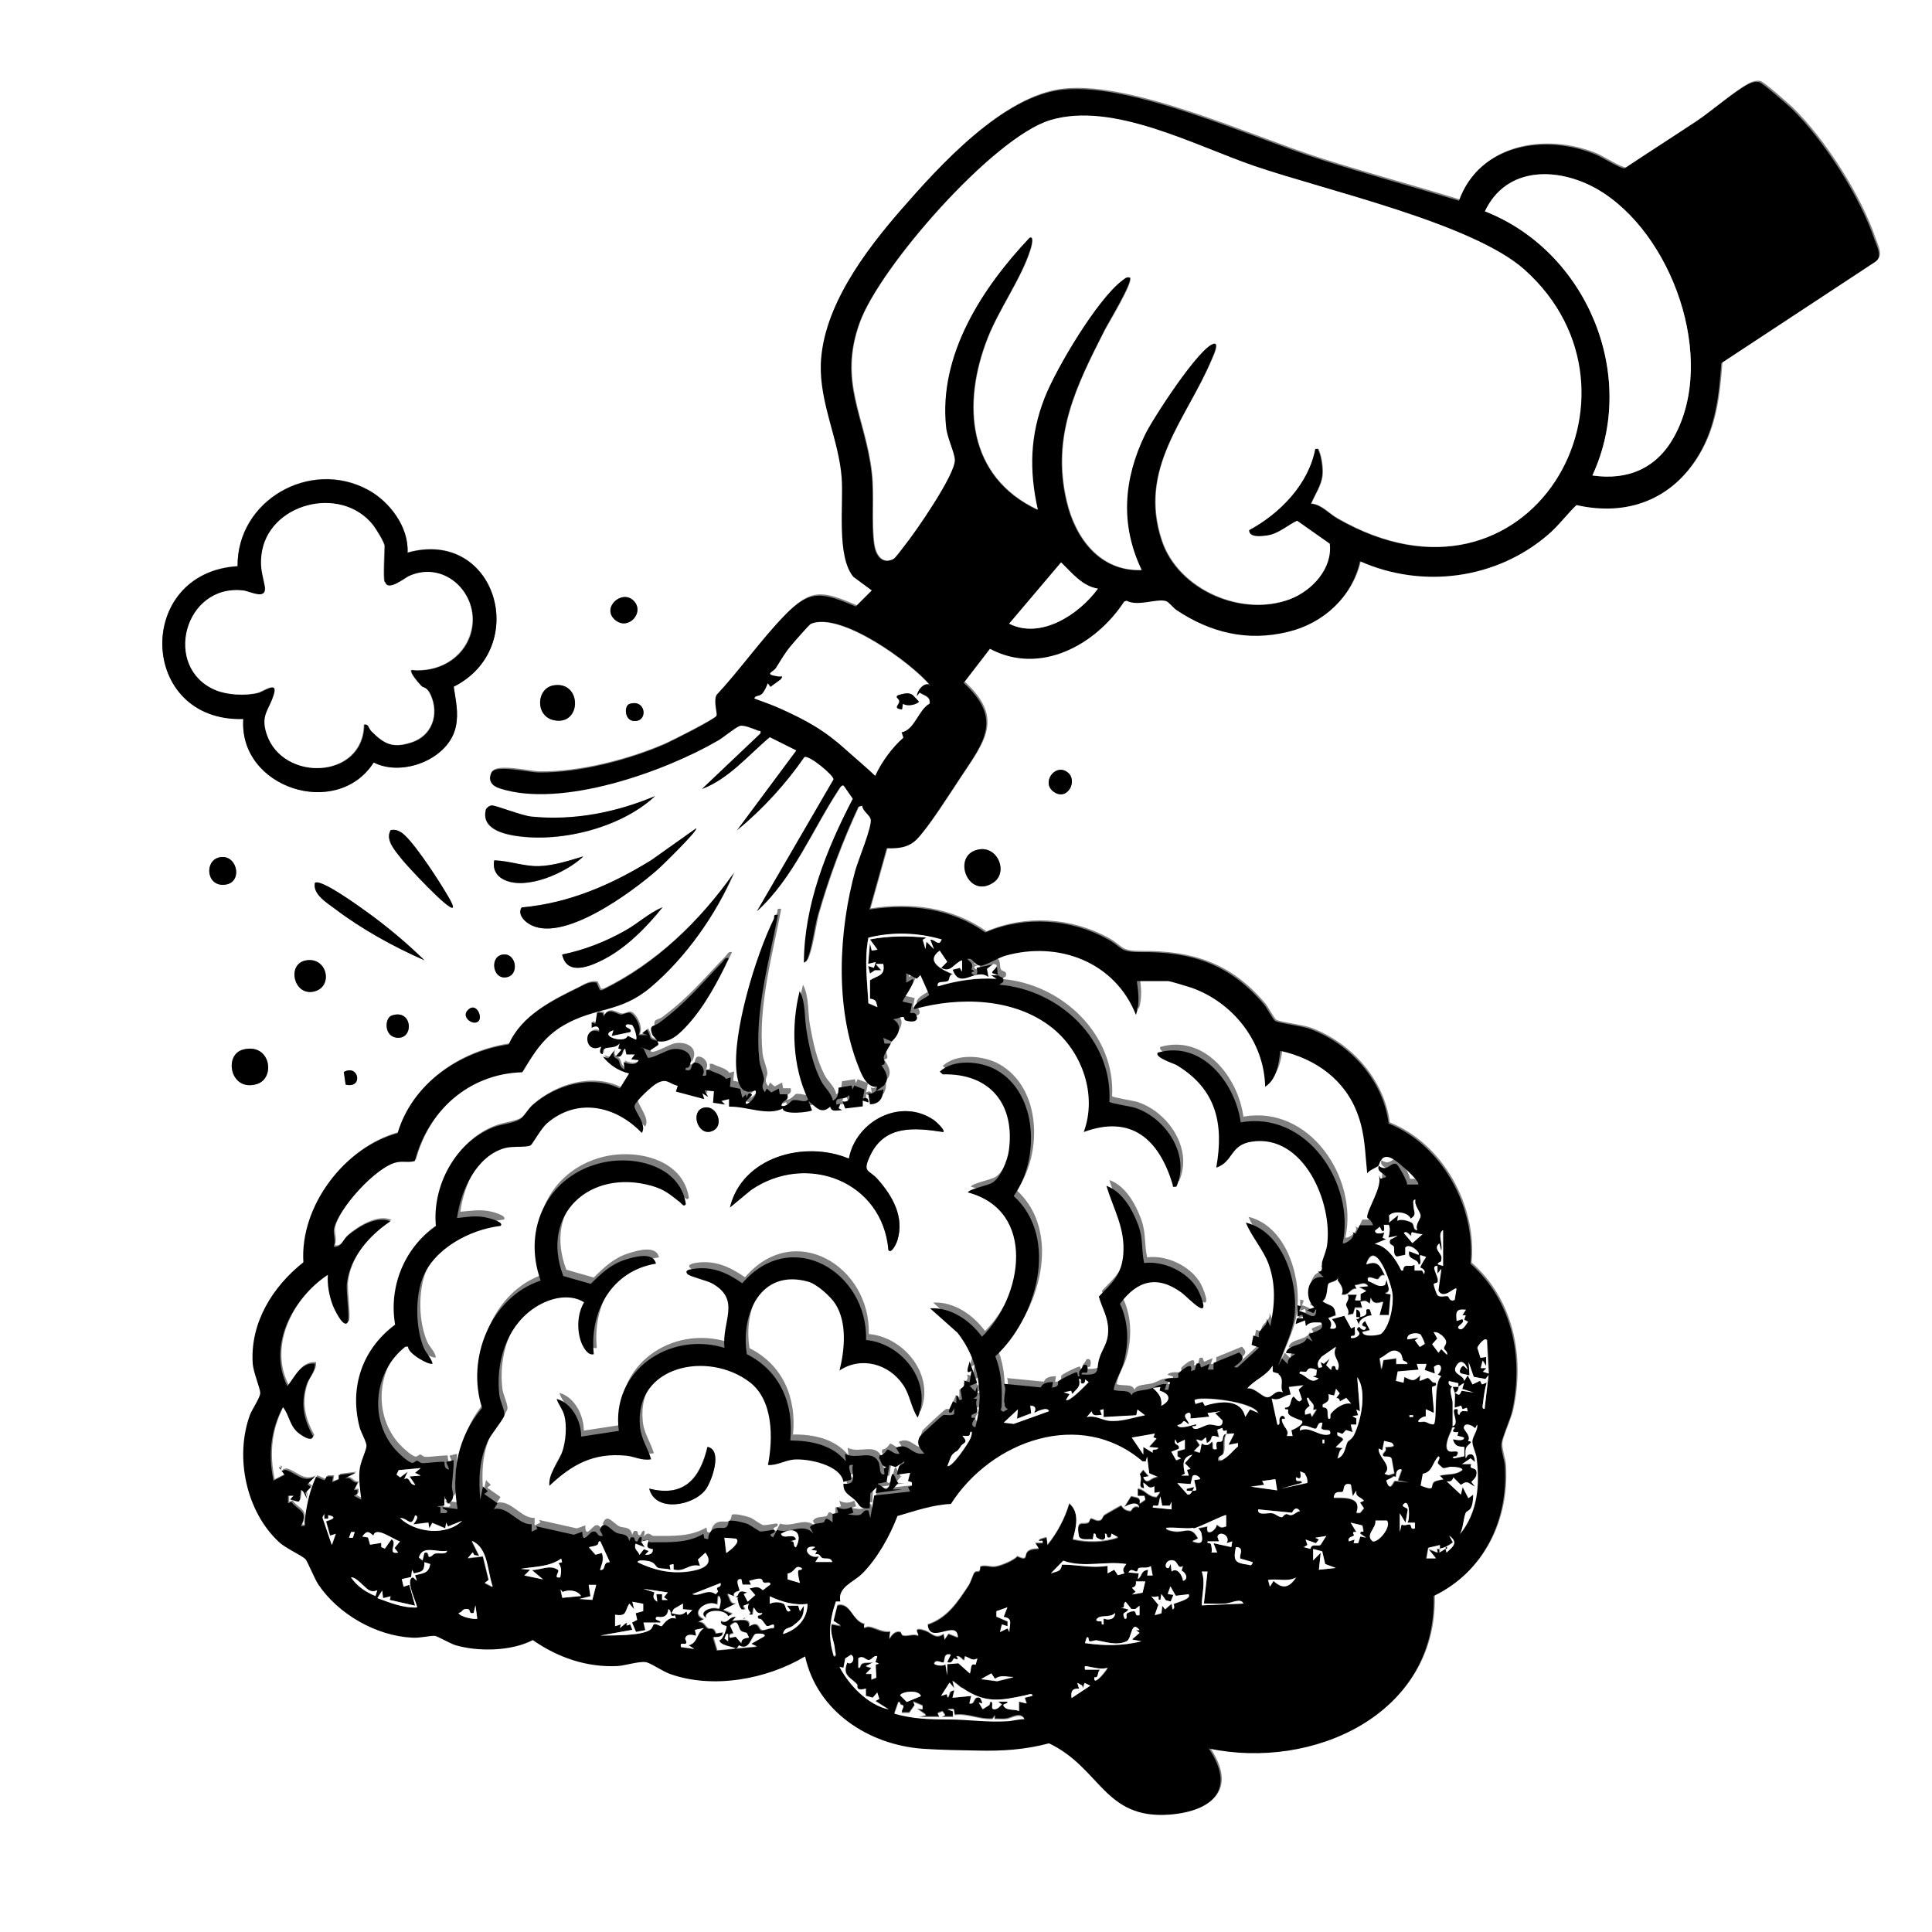 <?xml version="1.0" encoding="UTF-8"?>
<svg id="Layer_1" data-name="Layer 1" xmlns="http://www.w3.org/2000/svg" viewBox="0 0 64 64">
  <rect x="0" y="0" width="64" height="64" fill="#808080" stroke="none"/>
  <defs>
    <style>
      .cls-1 {
        fill: #fff;
      }
    </style>
  </defs>
  <path class="cls-1" d="M64,0v64H0V0h64ZM21.81,34.44c-.35-.08-.17-.11-.34-.37l-.16.12.19.06h-.31c.14-.21-.11-.69-.29-.74-.08-.02-.2.07-.3.06-.14-.01-.43-.26-.56.06l-.04-.11-.18-.02-.06.38-.12-.06v.19c.13-.08.26-.06.25.12-.58-.2-.48.79.06.5.02.02-.12.23.06.25-.05-.35.4-.1.56-.37l-.05.18.11.04-.19.22c.28.08.15-.19.31-.25l.04.19h.28s-.12.15-.12.15l.25.03c-.09.2-.35.14-.5.06l.03.25c-.16-.08-.15-.23-.2-.31-.04-.07-.23-.06-.15-.31l-.19.25-.18-.06c.22.27.53.48.87.56l-.31.5c-.95-.47-2.13-.11-2.9.56-.16.14-.27.38-.41.46-.21.12-.61.15-.87.26-1.27.5-2.03,1.95-1.91,3.28-1.05.72-1.57,2.01-1.35,3.27-1.09.8-1.51,2.08-1.18,3.38.04.17.23.49.23.62,0,.16-.21.54-.23.82-.03.33.02.65.06.97l-.25-.13.12-.06v-.12s-.12,0-.12,0l.13-.25c-.2.03-.2-.2-.44-.13l.37-.19-.55.07v.15s-.23.09-.23.09l.03-.19h-.21s-.07.12-.07.12l-.28-.12c-.23.49-.31.94-.38,1.47-.02.12.06.18-.12.16.24-.52-.08-.48-.32-.8l-.11.05v-.25s.19,0,.19,0l-.12.12c.37.11.29.11.34-.18.01-.1-.02-.19.1-.07l.13.25-.06-.22.18-.19-.12-.09.25-.25c-.39.2-.58-.09-.94-.22-.07-.02-.13.02-.16.02-.06,0,.02-.14-.09-.11l.19.25-.37.19c-.18-.86-.1-1.66.31-2.44.21.26.2.56.47.82.08.07.49.38.53.15-.3-.55-.42-1.05-.23-1.67.08-.27.32-.46.29-.74-.47-.04-.67.45-.91.75-.68-1.34.2-2.93,1.34-3.69-.02.34.04.68.16,1,.03.08.36.8.5.57.07-.12-.06-1.01-.03-1.28.09-.86.74-1.61,1.44-2.06-.45-.2-1.06.18-1.41.47-.17.14-.21.41-.47.37.09-.19-.02-.42.01-.58.12-.66,1.42-2.1,2.1-2.22.2-.03.39.02.58-.04.45-1.67,1.8-2.89,3.56-2.94.38-.64.72-1.18,1.38-1.56,1.06-.61,1.86-.4,2.87-1.25,1.16-.98,2.15-2.39,2.75-3.78-1.12,1.59-2.58,3.01-4.35,3.87h-.08s-.11-.24-.11-.24c-.23-.04-.39.06-.58.16-.9.44-1.91.94-2.33,1.89-1.64.24-3.21,1.31-3.68,2.94-1.77.48-3.24,2.42-3.12,4.28-1.02.8-1.76,1.99-1.68,3.33.02.32.25.82.25,1,0,.14-.27.54-.34.72-.51,1.39-.13,3.21.97,4.22.23.21.74.43.87.56.09.09.3.63.42.83.65.99,1.91,1.71,3.11,1.77.25.01.59-.08.75-.06.08,0,.5.26.69.31.77.23,1.85.2,2.56-.17.83.57,1.79.91,2.81.86.27-.01.69-.16.93-.13.15.02.57.31.8.39,1.43.51,3.21.19,4.48-.58.41,1.82,2.1,2.93,3.9,3.06.59.04,1.24.05,1.82.06.82.02,1.57-.03,2.36-.24,1.72.83,1.82,2.53,4.01,2.36,1.42-.11,2.19-.83,1.28-2.19,3.43.72,7.56-1.11,7.45-5.05,1.65-.79,2.47-2.49,2.36-4.29-.01-.22-.14-.54-.12-.75.02-.22.29-.78.36-1.09.39-1.78,0-3.66-1.38-4.88.18-1.88-.94-3.93-2.71-4.64-.19-1.43-1.27-2.63-2.59-3.13-.29-.11-1.03-.19-1.17-.27-.07-.04-.28-.45-.38-.56-1.13-1.33-2.4-1.73-4.09-1.72-.71,0-.57-.14-1.08-.43-1.23-.68-2.75-.78-4.05-.22-1.13-.8-2.5-.97-3.84-.76l.57-2.03c.37.01.72,0,.99-.29.4-.41,1.1-1.52,1.45-2.05.78-1.17,1.42-1.94.11-3.14l.87-1.13c1.66.89,3.51-.12,4.44-1.56l.09-.03c.37.2,1-.08,1.3.01.1.03.22.21.34.29,1.13.76,2.37,1.06,3.71.73,1.17-.29,2.12-1.16,2.38-2.34,2.06.91,4.51.6,6.22-.87.35-.3.62-.68.95-.99,1.67.38,3.16-.17,4.04-1.64.57-.95.68-1.97.76-3.06l5.09-3.35c.25-.17.07-.5-.01-.73-.48-1.43-1.68-3.31-2.76-4.36-.14-.13-.96-.86-1.07-.87-.13-.02-.25.01-.36.07-.46.24-1.22.9-1.71,1.23-.79.53-1.59,1.04-2.38,1.56-.12.03-.75-.37-.96-.46-1.68-.69-3.86-.33-4.53,1.53-1.52-.47-3.06-.88-4.57-1.36-2.33-.74-6.23-2.55-8.54-2.32-2.01.2-4.11,2.54-5.38,3.99-1.19,1.36-2.58,3.21-2.65,5.1-.05,1.3.59,2.49.69,3.75.07.87-.18,2.63.39,3.3l.61.45-.53.53c-1.12-.47-1.5-.59-2.37.31-.8.82-1.46,1.79-2.25,2.63-.1.24.05.61,0,.69-.08.13-1.46.82-1.7.93-1.21.53-2.86.96-4.19.94-.3,0-1.42-.27-1.56,0s.02.45.28.53c2.04.66,5.44-.55,7.23-1.59.2-.12.54-.42.71-.48.12-.05.45.09.6.15.06.03.11-.03.09.1l-1.94,1.84c.9-.34,1.53-1.12,2.25-1.72l.88.44-1.97,2.65c.84-.7,1.6-1.52,2.23-2.43.15-.09,1,.62.97.74l-2.54,4.37c1.19-1.09,1.83-2.7,2.7-4.02.03-.05.11-.18.18-.14l.3.43c-.87,1.66-1.6,3.51-1.62,5.42.01.02.08-.03.09-.06.16-.29.27-1.12.37-1.5.35-1.23.8-2.43,1.34-3.59l.13-.04c.01.17.24.31.28.44.07.21-.41,1.36-.5,1.68-.56,2.01-.69,4.56.1,6.53.1.26.28.71.62.66-.02,0-.13.13-.25.06l.06.37c.31,0,.45-.21.44-.5-.08.06-.17.04-.25.06.02,0,.27-.18.28-.19.19-.22.05-.46-.09-.66.21-.05.04-.15.08-.3.02-.07.25-.4.23-.42h-.21s-.04-.19-.04-.19l.28.12c.24-.24.36-.54.04-.74.11.02.24-.08.34-.07.04,0,.03.1.07.11.11.04.37.09.39-.08-.04-.15-.08-.18-.23-.16l.06-.31-.31-.07s.45-.64.34-.75l-.22.12v-.31s.35.18.35.18l.12-.12.29.65c0,.06-.56.26-.5.48,1.49-.42,3.34-.39,4.59.63.99.8,1.48,2.22,1.03,3.44,1.59-.59,2.5.27,2.94,1.72.03.09-.04.11.13.09.47-1.05-.35-2.27-1.36-2.61-.15-.05-.83-.15-.86-.2.11-2.05-1.67-3.72-3.65-3.88l.13-.09c.05-.19-.11-.15-.16-.22-.06-.11,0-.33-.13-.37l-.59.12c.14.45-.38.14-.06.12l-.11-.07c.07-.17-.01-.23-.14-.34.21-.07.22.23.46.22.15,0,.59-.27.8-.33,1.77-.5,3.64.2,4.33,1.96.13-.38.08-.74.03-1.12h1.03c.08,0,.65.18.78.22,1.38.49,2.41,1.79,2.44,3.28.39-.25.45-.76.5-1.19,1.18.26,2.17.97,2.58,2.14.23.65.22,1.26.3,1.92.07-.11.32-.2.37-.25.03-.02.05-.22.19-.28.19-.09.5.22.66.34.08.07.52.49.47.56h-.37c.03-.1-.31-.67-.35-.68-.21-.08-.28.28-.59.06-.06.22.17.22.25.37l-.18.06-.07-.12c.16.36-.41,1.17-.38,1.4,0,.02.19.14.19.26h-.44s-.13.28-.13.28l-.12-.06c.19.14-.25.44-.31.37.42-1.99-1.2-4.39-3.38-4-.18-1.31-1.29-2.73-2.75-2.31-.11.16.53.36.62.41,1.31.79,1.58,1.94,1.32,3.4.58-.19.45-.75,1.17-.86,1.72-.27,2.7,2.02,2.5,3.44-.02.18-.11.36-.16.53-.04.14.06.36-.14.33l.19.19c-.56-.09-.68.69-.31,1l-.25.09.22.1.09-.13c0,.46-.32.09-.56.06l.06-.16-.12-.03v.37s.16-.06.16-.06l.03.12h-.21s-.04.19-.04.19l.31-.12.03.19c.13-.16.31-.13.5-.12.19.29-.4.32-.4.41l.12.22-.19-.12c-.07.28-.64.2-.69.5l.31.03c-.13.1-.27.14-.25.34l-.19-.19-.13.25c.2-.58.5-1.1.55-1.73.1-1.12-.4-2.72-1.62-3.02.19.47.59.92.76,1.39.24.68.2,1.35.05,2.04l-.12-.25c.06.31-.34.35-.25.62l-.19-.06-.06.31.25.09-.72.66c-.19,0-.04-.06.01-.11.15-.13.25-.2.05-.39l-.85.35v.22s-.18,0-.18,0l.06-.19-.28.12c-.06-.09,0-.16-.15-.13l-.06.21-.13.04c.1-.38-.33-.02-.42.08-.02.02.04.11-.02.14s-.32-.04-.44.09l.19.06-.06.25h-.12s.06-.19.06-.19c-.24-.02-.36.1-.56.16-.21.06-.53.03-.6.22-.06-.22-.39-.11-.59-.19.05-.32.24-.57.33-.89.18-.65.17-1.34-.12-1.96.58-.77,1.23-.96,2.04-.37.23.17,1.02,1.06.6.03-.27-.66-1.14-1.1-1.84-1.01-.1-.47-.03-.8-.2-1.27-.19-.51-.52-1.1-1.05-1.29.24.8.63,1.41.56,2.28-.05.68-.37.93-.81,1.39.11.39.31.68.31,1.11,0,.46-.2.6-.3.96-.11.39.07.55-.58.51-.02-.12.17-.01.19-.09.02-.1.04-.27-.13-.22-.05.15-.19.17-.13.37-.11.03-.03-.13-.1-.13-.07,0-.54.23-.59.29-.06.06.08.17-.22.22l.03-.19c-.16,0-.34.02-.4.18l-1.22-.12c.1.26-.14.73.13.84l-.16.09c-.13-.08-.05-.11-.05-.17.02-.59,0-1.11-.21-1.67,1.36-1.24,2.14-3.92.61-5.31.86-1.2.83-3.39-.58-4.18-.52-.29-1.41-.37-1.87.06l.1.09c1.56-.04,2.4.99,2.19,2.52-.04.31-.27.91-.55,1.07-.16.1-.75.2-.81.32,2.29.61,1.82,3.46.47,4.78-.39-.53-1.03-.98-1.72-.94l.91.81c.71.88.9,2.04.59,3.13-.23-.06.01-.3,0-.31h-.12c-.07-.17.14-.11.18-.23.02-.07-.07-.28,0-.4l-.13-.03c.21-.06.11-.22.13-.41l-.06.19-.19-.19.25-.1-.25-.71c-.01.11-.18.48.06.31l-.06.38-.19-.06c.09.2-.11.26-.11.28,0,.04.06.33.05.34-.15.11-.09-.15-.19-.12v.25s-.12-.06-.12-.06c0,.07-.25.44-.04.37l.09-.13v.18c-.11.08-.31.01-.38.04-.05.02-.75.67-.77.71-.12.24,0,.39.15.56-.43.08-.51-.38-.94-.19l.12.19c-.17.07-.3-.12-.4-.13-.02,0-.11.2-.26.19l-.02.09c.07.12.08.3.24.29l-.08.06.02.19c-.2.04-.13-.25-.19-.39-.21-.46-.73-.09-1.12-.29l.03.25c-.45-.55-1.16-.7-1.84-.69.12-1.21-.33-2.3-1.44-2.86-.22-1.32.45-2.84,2.04-2.4.28.08.74.48.89.73.39.62.31,1.53.14,2.21.72-.48,1.64-.22,2.11.48.23.34.26.75.48,1.08.5-1.17-.51-2.46-1.71-2.57.06-2.25-2.47-3.78-4.1-1.88-.53-.36-1.01-.58-1.67-.47-.09.02-.26.06-.14.17.08.08.64.21.82.31.97.55.3,1.26.4,2.13-1.82-.56-3.77.76-3.5,2.75l-1.25.19c0-.5-.3-1.11-.81-1.25.06.2.19.32.25.54.1.35.04.89-.07,1.23-.13.37-.46.7-.42,1.11.75-.71,1.46-1.09,2.53-1,.28.02.55.18.84.12-.11-.38-.34-.67-.37-1.09-.18-2.01,2.27-2.52,3.64-1.46.78.6.77,1.86.6,2.74.3.02.55-.15.85-.18.47-.04,1.56.19,1.65.74l.24-.07c.1-.11-.21-.55.07-.49-.06.3.17.68-.31.62,0,.3.17.35.37.53.17.16.13.32.5.28l.02-.49.21-.2-.03.19.87-.13h-.31s.19-.22.19-.22c-.1-.06-.16-.46-.23-.22-.05.17,0,.31-.18.44l-.27-.19.29-.06.09-.56.21.07.29-.19c0,.1-.11.06-.18.17-.03.04-.09.25-.07.27l.44-.06-.07.27.13.04v.12s-.13.04-.13.04l.07.15-1.19.13-.13.75-.06-.25c-.2-.06-.15.12-.32.15-.12.02-.24-.03-.37-.02l.19-.06-.06-.19c-.17.09-.33.09-.5,0l.06.19-.19.04v.28c-.28-.26-.21-.04-.29,0-.14.05-.35,0-.45.16l.12.22c-.34-.4-.79.02-1.21-.13l-.13.25c-.26-.15.16-.11.03-.25-.02-.02-.36.07-.47.05-.02,0-.36-.22-.39-.24-.13-.05-.56-.16-.64-.1-.05.39-.28.12-.53.28-.1.07-.16.2-.15.32l-.13-.03-.03-.15c-.52.31-1.12.28-1.75.28-.09,0-.15-.19-.34.03.11-.21-.01-.3-.09-.06-.16.04-.01-.18-.22-.13l-.06.12c-.05-.29-.29-.21-.43-.28-.22-.12-.41-.45-.54-.09l.1.19c-.21.07-.15-.18-.34-.13-.12.03-.35.46-.34,0l-.28.1-1.25-.28.04.09-.19.09v-.25c-.43.04-.78-.61-1.25-.5l.12-.19-.44-.31.12-.09-.16-.16-.09.44c-.06-.66-.04-1.3.24-1.92.1-.21.54-.75.56-.88.02-.15-.15-.48-.17-.68-.12-1.05.22-2.2,1.1-2.83.47-.34,1.18-.56,1.71-.23-.24.39-.25.98-.07,1.39.06.15.2.38.39.33-.14-1.41.59-2.76,2.06-3-.09-.41-.7-.23-.99-.14-.49.15-.82.46-1.17.81l-.91-.26c-.78-2.05.88-3.55,2.92-2.99.46.13.6.28.95.55.05.04.12.17.19.06-.18-1.24-1.63-1.6-2.7-1.39-1.85.38-2.74,2.17-2.11,3.92-1.67.56-2.47,2.6-1.94,4.22-.81.95-1.04,2.13-.81,3.35l-.5-.06c-.04.08.27.08.12.19-.02.01-.14,0-.19,0v-.19s-.12-.03-.12-.03l.25-.03v-.31s.13.25.13.25c.29-.16.12-.41.13-.6.02-.28.06-.56.06-.84l-.25.06.1.25c-.2-.02-.14-.23-.16-.25-.02-.03-.6.05-.73.04-.08,0-.13-.07-.18-.08-.04,0-.09.08-.16.07-.15-.03-.48-.35-.59-.48-.84-1.02-.65-2.57.37-3.37h.09c-.03.21.72.64.81.56-.04-.21-.22-.34-.3-.54-.27-.65-.29-1.62-.04-2.27.37-1,1.58-1.63,2.59-1.75.13-.12-.35-.25-.4-.26-.36-.09-.67-.03-1.04,0,.12-.91.64-2.05,1.59-2.32.27-.07.71-.02.85-.09.06-.03.34-.55.53-.72,1-.87,2.28-.6,3.15.31.19-.26-.27-.74-.24-.9s.59-.67.75-.75c.33-.18.37.01.68.09l-.06.19.94.25-.06-.19.19.12-.12-.22.31.03-.03.38.4.06-.12-.12.25-.06v.25c.57-.02,1.28.32,1.78.06,0,.23.91.12.97.06l-.12-.31c.24.18.42.47.72.19.05.21.22.11.4.12l-.12-.07.06-.15-.13.03c-.08-.33.25-.11.41-.31.09.13-.11.26-.22.19l.1.25.58-.07v-.19s.19.06.19.06c.02-.15-.07-.19-.19-.12l.06-.31-.34-.13-.06.13-.03-.13-.43.07c-.02.18,0,.34-.19.43-.04-.26-.27-.41-.39-.65-.26-.51-.38-1.09-.48-1.65-.08-.44-.02-.94-.23-1.33-.29,1.16-.24,2.51.28,3.59-.12.15-.31-.01-.52.03-.02,0-.2.25-.36.18,0-.21.26-.13.19-.37h-.25s-.03-.19-.03-.19l-.25.13-.15-.13-.06.12c-.17-.21-.02-.31-.03-.44-.02-.21-.14-.43-.16-.65-.15-1.56.33-3.26.62-4.78-.18-.04-.1.05-.14.14-.58,1.19-1.37,3.78-1.23,5.07.04.37.16.79.62.6.11.15-.25.5-.31.44-.06-.11.25-.25.19-.31-.12-.12-.12.13-.16.13l-.03-.13-.12.12-.07-.3-.34-.07.03-.31-.16.05c-.1-.16-.38-.2-.56-.3h-.09c0,.12.05.22-.13.19.13-.18-.04-.42-.23-.43-.2-.01-.05.34-.33.24-.02-.1.09-.04.12-.11.21-.42-.19-.64-.58-.57-.18.03-.64.32-.79.28l-.14-.3-.12-.06.33.12.27-.18c.03-.05-.01-.08-.03-.13.42.09.77-.28,1.03-.56.57-.62.99-1.44,1.34-2.19-.12-.03-.15.06-.21.13-.76.78-1.19,1.34-2.1,2.02-.16.12-.34.04-.23.36.03.09.13.15.17.23ZM13.5,18.31c.05-.86-.59-1.7-1.31-2.09-1.92-1.04-4.34.35-4.32,2.53-3.42.22-3.28,5.16.19,5.06-.16,2.29,3.09,3.34,4.32,1.44.95.5,2.49-.11,2.72-1.19.1-.46-.01-.88-.07-1.32,2.56-1.29,1.41-5.26-1.53-4.44ZM20.98,19.89c-.39-.37-1.04.26-.61.64s1.01-.26.61-.64ZM18.36,22.7c-.6.08-.65,1.04,0,1.16.92.18.92-1.29,0-1.16ZM20.85,23.32c-.18.06-.16.52.12.56.52.07.44-.74-.12-.56ZM35.36,25.58c-.42-.31-.89.37-.44.66s.8-.4.44-.66ZM21.69,26.38c-1.28.54-2.69.82-4.09.68-.32-.03-1.18-.38-1.32-.37-.08,0-.15.06-.19.13-.14.55.39.76.84.85,1.53.29,3.6-.22,4.75-1.28ZM23.06,27.44l-1.48,1.05c-1.32.82-2.72,1.43-4.3,1.57-.13.21.05.42.22.53,1.08.72,3.46-1.06,4.28-1.78.12-.11,1.35-1.31,1.28-1.37ZM15,30.06c.05-.06-.29-.58-.35-.68-.24-.39-1.03-1.62-1.38-1.81-.1-.06-.21-.1-.33-.06-.19.33.17.7.37.96.12.16,1.57,1.73,1.69,1.6ZM32.42,28.14c-.92.17-.37,1.66.48,1.1.51-.34.16-1.22-.48-1.1ZM7.35,28.39c-.58.03-.55.95.05.92.65-.02.49-.95-.05-.92ZM19.31,28.38c-.46.13-.99.3-1.47.32-.5.01-.97-.18-1.47-.19-.05.29.07.51.33.64.74.35,2.04-.23,2.61-.76ZM14.06,31.81c-.58-.58-1.25-1.13-1.92-1.61-.21-.15-1.54-1.12-1.71-.95-.07.38.39.66.67.86.88.66,1.95,1.26,2.96,1.7ZM21.94,30.06c-.44.19-.8.53-1.21.76-.66.37-1.36.65-2.1.8.15.71.92.39,1.38.16.75-.39,1.42-1.07,1.94-1.72ZM16.61,31.63c-.4.11-.26.88.22.73.38-.12.24-.85-.22-.73ZM10.11,31.82c-.61.13-.38,1.15.27,1.03.69-.14.47-1.19-.27-1.03ZM15.87,33.8c.1-.16-.1-.57-.34-.37-.32.26.19.6.34.37ZM12.98,33.64c-.24.08-.26.66.13.73.62.11.57-.97-.13-.73ZM8.05,34.77c-.66.17-.42,1.42.46,1.14.63-.2.46-1.38-.46-1.14ZM11.45,35.93c.59.14.44-.69-.06-.42l.06.42ZM23.29,36.7c-.42.13-.18.92.27.78.48-.15.19-.92-.27-.78ZM31.25,37.5c.07-.06-.25-.36-.32-.4-1.1-.75-2.58.04-2.81,1.28-1.48-.61-3.54-.05-3.94,1.62l.7-.58c1.84-1.26,4.36-.29,4.55,1.99.1.14.26-.22.3-.33.23-.76-.15-1.45-.65-2.01-.3-.34-.54-.2-.24-.82.49-1,1.47-.89,2.41-.75ZM21.5,49.31c.2.8,1.47.58,1.87.03.21-.28.58-1.3.06-1.41-.25,1.05-.78,1.68-1.94,1.38Z"/>
  <path d="M29.06,36c-.34.05-.52-.4-.62-.66-.79-1.97-.66-4.52-.1-6.53.09-.32.57-1.47.5-1.68-.04-.14-.27-.27-.28-.44l-.13.04c-.54,1.16-.99,2.36-1.34,3.59-.11.38-.21,1.21-.37,1.5-.02.03-.08.08-.09.06.01-1.91.75-3.75,1.62-5.42l-.3-.43c-.07-.05-.15.09-.18.14-.87,1.32-1.5,2.93-2.7,4.02l2.54-4.37c.03-.12-.82-.83-.97-.74-.62.9-1.38,1.73-2.23,2.43l1.97-2.65-.88-.44c-.72.6-1.35,1.38-2.25,1.72l1.94-1.84c.02-.13-.02-.07-.09-.1-.15-.06-.48-.2-.6-.15-.17.07-.51.36-.71.48-1.79,1.04-5.19,2.25-7.23,1.59-.26-.08-.41-.26-.28-.53s1.26,0,1.56,0c1.32.02,2.98-.41,4.19-.94.24-.11,1.62-.8,1.7-.93.05-.07-.1-.45,0-.69.78-.84,1.45-1.8,2.25-2.63.87-.9,1.25-.77,2.37-.31l.53-.53-.61-.45c-.57-.68-.32-2.43-.39-3.3-.1-1.26-.73-2.45-.69-3.75.07-1.89,1.46-3.73,2.65-5.1,1.27-1.46,3.38-3.79,5.38-3.99,2.31-.23,6.21,1.58,8.54,2.32,1.51.48,3.05.9,4.57,1.36.67-1.87,2.85-2.23,4.53-1.53.2.08.83.48.96.46.79-.53,1.59-1.04,2.38-1.56.49-.33,1.25-.99,1.71-1.23.12-.06.23-.09.36-.07.11.02.93.74,1.07.87,1.08,1.05,2.28,2.93,2.76,4.36.08.23.27.56.01.73l-5.09,3.35c-.08,1.08-.19,2.11-.76,3.06-.88,1.47-2.37,2.02-4.04,1.64-.33.32-.6.69-.95.99-1.71,1.47-4.16,1.79-6.22.87-.26,1.19-1.21,2.06-2.38,2.34-1.34.33-2.58.03-3.71-.73-.11-.08-.24-.26-.34-.29-.3-.09-.93.19-1.3-.01l-.09.03c-.93,1.44-2.78,2.45-4.44,1.56l-.87,1.13c1.31,1.2.67,1.96-.11,3.14-.35.52-1.05,1.64-1.45,2.05-.28.28-.62.3-.99.29l-.57,2.03c1.35-.21,2.71-.04,3.84.76,1.3-.56,2.82-.46,4.05.22.51.28.37.43,1.08.43,1.69-.02,2.96.39,4.09,1.72.1.11.31.52.38.56.14.08.88.16,1.17.27,1.33.5,2.41,1.7,2.59,3.13,1.77.71,2.89,2.76,2.71,4.64,1.39,1.23,1.77,3.11,1.38,4.88-.07.3-.33.87-.36,1.09-.02.2.11.52.12.75.11,1.8-.71,3.5-2.36,4.29.11,3.94-4.02,5.78-7.45,5.05.91,1.35.14,2.07-1.28,2.19-2.19.17-2.29-1.54-4.01-2.36-.79.21-1.54.26-2.36.24-.58-.01-1.23-.02-1.82-.06-1.8-.13-3.5-1.24-3.9-3.06-1.27.76-3.06,1.09-4.48.58-.23-.08-.65-.37-.8-.39-.24-.03-.66.11-.93.13-1.02.05-1.98-.28-2.81-.86-.71.37-1.8.39-2.56.17-.19-.06-.61-.31-.69-.31-.16-.01-.5.08-.75.06-1.19-.06-2.45-.78-3.11-1.77-.13-.2-.34-.73-.42-.83-.13-.13-.64-.35-.87-.56-1.1-1.01-1.48-2.83-.97-4.22.07-.18.34-.58.34-.72,0-.17-.23-.68-.25-1-.08-1.34.66-2.53,1.68-3.33-.12-1.86,1.35-3.8,3.12-4.28.48-1.63,2.04-2.7,3.68-2.94.42-.96,1.43-1.45,2.33-1.89.19-.1.35-.2.58-.16l.11.25h.08c1.77-.86,3.23-2.28,4.35-3.87-.6,1.39-1.59,2.8-2.75,3.78-1.01.85-1.81.64-2.87,1.25-.66.38-1,.92-1.38,1.56-1.76.05-3.12,1.27-3.56,2.94-.19.06-.39,0-.58.04-.68.12-1.98,1.56-2.1,2.22-.03.16.08.39-.01.58.26.04.3-.23.47-.37.35-.29.96-.67,1.41-.47-.69.46-1.35,1.2-1.44,2.06-.03.28.1,1.16.03,1.28-.14.24-.47-.48-.5-.57-.12-.32-.18-.66-.16-1-1.15.76-2.02,2.34-1.34,3.69.24-.3.44-.79.91-.75.02.28-.21.47-.29.74-.19.62-.07,1.12.23,1.67-.04.23-.46-.08-.53-.15-.26-.25-.26-.56-.47-.82-.41.78-.49,1.58-.31,2.44l.37-.19-.19-.25c.11-.03.03.11.09.11.03,0,.09-.04.16-.02.36.13.55.42.94.22l-.25.25.12.09-.18.19.06.22-.13-.25c-.12-.13-.08-.03-.1.07-.04.3.03.29-.34.18l.12-.12h-.19s0,.25,0,.25l.11-.05c.24.32.57.28.32.8.19.03.11-.04.12-.16.07-.53.15-.97.38-1.47l.28.12.07-.13h.21s-.03.19-.03.19l.22-.09v-.15s.56-.07.56-.07l-.37.19c.24-.08.24.16.44.13l-.13.25h.12s0,.13,0,.13l-.12.06.25.13c-.04-.32-.09-.64-.06-.97.02-.28.23-.66.23-.82,0-.13-.19-.45-.23-.62-.34-1.31.09-2.59,1.18-3.38-.22-1.26.3-2.55,1.35-3.27-.13-1.33.64-2.78,1.91-3.28.26-.1.66-.13.87-.26.14-.09.26-.33.41-.46.77-.68,1.95-1.03,2.9-.56l.31-.5c-.35-.08-.66-.29-.87-.56l.18.06.19-.25c-.08.25.11.24.15.31.05.09.03.24.2.31l-.03-.25c.15.07.41.14.5-.06l-.25-.03.12-.16h-.28s-.04-.19-.04-.19c-.16.06-.03.33-.31.25l.19-.22-.11-.04.05-.18c-.17.27-.62.02-.56.37-.18-.02-.04-.23-.06-.25-.55.29-.64-.7-.06-.5.01-.19-.12-.2-.25-.12v-.19s.12.06.12.06l.06-.38.18.02.04.11c.14-.33.42-.08.56-.06.1,0,.22-.08.3-.06.18.05.43.53.29.74h.31s-.19-.06-.19-.06l.16-.12c.18.26,0,.3.34.37-.04-.09-.15-.15-.17-.23-.11-.32.07-.24.23-.36.91-.68,1.35-1.24,2.1-2.02.06-.07.09-.16.21-.13-.35.75-.78,1.57-1.34,2.19-.26.29-.61.65-1.03.56.02.04.06.08.03.13l-.27.18-.33-.12.12.06.14.3c.15.03.61-.25.79-.28.38-.07.79.15.58.57-.04.07-.15.01-.12.11.28.1.13-.26.33-.24.19.01.35.25.23.43.17.04.12-.06.13-.19h.09c.18.1.46.15.56.3l.16-.05-.03.31.34.07.07.3.12-.12.03.13s.03-.25.16-.13c.06.06-.25.2-.19.31.06.06.42-.29.31-.44-.46.19-.58-.23-.62-.6-.15-1.3.64-3.88,1.23-5.07.04-.08-.04-.17.14-.14-.29,1.52-.78,3.22-.62,4.78.02.22.13.45.16.65.01.13-.14.24.03.44l.06-.12.15.13.25-.13.03.19h.25c.08.25-.19.16-.19.38.15.06.34-.18.36-.18.21-.05.4.11.52-.03-.52-1.09-.57-2.44-.28-3.59.21.4.15.89.23,1.33.09.56.22,1.14.48,1.65.12.23.34.39.39.65.19-.09.17-.25.19-.43l.43-.07.03.13.06-.13.34.13-.06.31c.11-.06.2-.02.19.12l-.19-.06v.19s-.58.07-.58.07l-.1-.25c.11.08.31-.05.22-.19-.16.21-.48-.01-.41.31l.13-.03-.06.15.12.07c-.18-.01-.35.08-.4-.12-.3.28-.48,0-.72-.19l.12.31c-.05.06-.97.17-.97-.06-.5.26-1.21-.08-1.78-.06v-.25s-.25.06-.25.06l.12.12-.4-.06.03-.38-.31-.03.12.22-.19-.12.06.19-.94-.25.06-.19c-.31-.08-.35-.26-.68-.09-.16.08-.72.6-.75.75-.03.16.43.63.24.9-.87-.91-2.15-1.18-3.15-.31-.19.17-.47.68-.53.72-.14.08-.58.02-.85.09-.95.26-1.47,1.41-1.59,2.32.36-.04.67-.1,1.04,0,.05.01.54.14.4.26-1.02.12-2.22.76-2.59,1.75-.24.65-.22,1.62.04,2.27.08.2.25.34.3.54-.09.08-.84-.34-.81-.56h-.09c-1.02.8-1.22,2.35-.37,3.37.11.13.44.45.59.48.07.01.12-.08.16-.07.05,0,.1.07.18.08.13,0,.7-.07.73-.04.02.02-.04.23.16.25l-.1-.25.25-.06c0,.28-.04.56-.06.84-.01.19.16.44-.13.6l-.12-.25v.31s-.25.03-.25.03l.12.03v.19c.05,0,.17.01.19,0,.14-.11-.16-.11-.12-.19l.5.06c-.22-1.22,0-2.39.81-3.35-.53-1.62.27-3.66,1.94-4.22-.63-1.75.27-3.54,2.11-3.92,1.07-.22,2.52.15,2.7,1.39-.07.11-.14-.02-.19-.06-.35-.27-.5-.42-.95-.55-2.04-.57-3.7.94-2.92,2.99l.91.26c.35-.35.68-.66,1.17-.81.29-.09.9-.26.99.14-1.47.24-2.21,1.59-2.06,3-.19.05-.32-.19-.39-.33-.18-.41-.17-1,.07-1.39-.53-.33-1.24-.11-1.71.23-.88.63-1.22,1.78-1.1,2.83.02.2.19.54.17.68-.02.13-.47.66-.56.88-.28.61-.3,1.26-.24,1.92l.09-.44.16.16-.12.09.44.31-.12.19c.47-.11.82.54,1.25.5v.25s.19-.09.19-.09l-.04-.09,1.25.28.28-.1c0,.45.22.03.34,0,.19-.05.13.2.34.13l-.1-.19c.13-.36.32-.03.54.09.14.08.39,0,.43.28l.06-.12c.2-.05.06.17.22.13.08-.24.21-.15.09.06.2-.22.25-.03.34-.03.63,0,1.24.03,1.75-.28l.03.15.13.03c0-.12.05-.25.15-.32.25-.16.48.11.53-.28.08-.06.52.05.64.1.03.01.37.23.39.24.1.02.45-.07.47-.05.13.14-.29.1-.03.25l.13-.25c.42.15.87-.27,1.21.13l-.12-.22c.11-.15.32-.11.45-.16.08-.03,0-.25.3,0v-.28s.19-.04.19-.04l-.06-.19c.17.09.33.09.5,0l.06.19-.19.06c.12,0,.24.04.37.02.17-.03.12-.2.32-.15l.06.25.13-.75,1.19-.13-.07-.15.13-.04v-.12s-.13-.04-.13-.04l.07-.27-.44.06s.05-.23.07-.27c.07-.1.18-.07.18-.17l-.29.19-.21-.07-.09.56-.29.06.27.19c.18-.13.13-.27.18-.44.07-.24.13.16.23.22l-.19.22h.31s-.87.12-.87.12l.03-.19-.21.2-.02.49c-.37.04-.32-.12-.5-.28-.2-.18-.38-.23-.37-.53.49.05.25-.32.31-.62-.28-.06.03.38-.07.49l-.24.07c-.09-.56-1.17-.78-1.65-.74-.3.03-.55.2-.85.18.17-.88.18-2.14-.6-2.74-1.38-1.06-3.83-.56-3.64,1.46.04.43.26.72.37,1.09-.3.06-.57-.1-.84-.12-1.07-.1-1.78.29-2.53,1-.04-.41.29-.74.42-1.11.12-.34.17-.88.07-1.23-.06-.22-.19-.34-.25-.54.51.14.82.75.81,1.25l1.25-.19c-.27-1.99,1.68-3.31,3.5-2.75-.1-.87.56-1.58-.4-2.13-.18-.1-.74-.23-.82-.31-.12-.12.05-.16.14-.17.66-.11,1.15.11,1.67.47,1.63-1.9,4.16-.37,4.1,1.88,1.2.11,2.21,1.41,1.71,2.57-.22-.33-.25-.74-.48-1.08-.47-.7-1.39-.96-2.11-.48.17-.68.26-1.59-.14-2.21-.16-.25-.61-.65-.89-.73-1.58-.45-2.25,1.07-2.04,2.4,1.11.56,1.56,1.65,1.44,2.86.68,0,1.39.14,1.84.69l-.03-.25c.39.21.91-.17,1.12.29.06.14,0,.43.19.39l-.02-.19.08-.06c-.16,0-.17-.18-.24-.29l.02-.09c.14.01.24-.19.26-.19.1,0,.24.19.4.13l-.12-.19c.42-.2.51.27.94.19-.15-.17-.28-.32-.15-.56.02-.05.73-.69.77-.71.07-.03.27.04.37-.04v-.18s-.09.13-.09.13c-.22.06.05-.31.04-.37l.12.06v-.25c.1-.03.03.23.19.12.01,0-.06-.3-.05-.34,0-.02.2-.08.11-.28l.19.06.06-.38c-.24.17-.08-.2-.06-.31l.25.71-.25.1.19.19.06-.19c-.01.18.08.35-.13.41l.13.03c-.08.12.02.33,0,.4-.03.12-.25.05-.18.22h.12s-.23.26,0,.31c.3-1.08.11-2.24-.59-3.13l-.91-.81c.69-.04,1.32.4,1.72.94,1.35-1.32,1.82-4.17-.47-4.78.06-.12.65-.22.81-.32.28-.16.51-.76.55-1.07.21-1.54-.63-2.56-2.19-2.52l-.1-.09c.46-.43,1.35-.35,1.87-.06,1.4.79,1.44,2.98.58,4.18,1.53,1.39.75,4.07-.61,5.31.22.56.23,1.08.21,1.67,0,.06-.08.09.05.17l.16-.09c-.26-.11-.02-.58-.13-.84l1.22.12c.06-.16.24-.17.4-.18l-.03.19c.3-.05.15-.16.22-.22.06-.06.52-.29.59-.29.07,0,0,.16.1.13-.06-.21.08-.22.13-.37.17-.05.14.12.13.22-.01.08-.21-.03-.19.09.65.04.47-.12.58-.51.1-.35.3-.5.3-.96,0-.43-.2-.72-.31-1.11.44-.45.75-.71.81-1.39.07-.87-.32-1.49-.56-2.28.53.2.86.78,1.05,1.29.18.47.1.79.2,1.27.7-.09,1.57.35,1.84,1.01.43,1.03-.37.14-.6-.03-.81-.59-1.47-.4-2.04.37.29.61.3,1.31.12,1.96-.09.32-.28.57-.33.89.2.08.54-.03.59.19.06-.18.38-.16.6-.22.2-.06.32-.18.56-.16l-.06.19h.12s.06-.25.06-.25l-.19-.06c.12-.13.38-.06.44-.09s0-.12.02-.14c.08-.09.52-.46.42-.08l.13-.04.06-.21c.15-.03.1.04.15.13l.28-.12-.06.19h.19s0-.22,0-.22l.85-.35c.2.19.1.26-.05.39-.05.05-.21.11-.01.11l.72-.66-.25-.09.06-.31.19.06c-.09-.28.31-.32.25-.62l.12.25c.15-.7.19-1.36-.05-2.04-.17-.48-.57-.92-.76-1.39,1.21.3,1.72,1.9,1.62,3.02-.06.63-.36,1.14-.55,1.73l.13-.25.19.19c-.02-.2.12-.24.25-.34l-.31-.03c.05-.3.62-.22.69-.5l.19.12-.12-.22c0-.09.6-.12.4-.41-.19,0-.37-.04-.5.12l-.03-.19-.31.12.04-.19h.21s-.03-.12-.03-.12l-.16.06v-.37s.12.03.12.03l-.06.16c.25.03.57.4.56-.06l-.09.13-.22-.1.25-.09c-.36-.31-.25-1.09.31-1l-.19-.19c.2.03.1-.19.14-.33.05-.17.13-.35.16-.53.2-1.42-.78-3.71-2.5-3.44-.72.11-.6.67-1.17.86.26-1.46,0-2.61-1.32-3.4-.09-.05-.73-.25-.62-.41,1.46-.42,2.57,1.01,2.75,2.31,2.18-.39,3.79,2.01,3.38,4,.06.07.5-.24.31-.37l.12.06.13-.28h.44c0-.12-.19-.24-.19-.26-.03-.23.54-1.04.38-1.4l.07.12.18-.06c-.08-.15-.31-.15-.25-.37.3.22.38-.13.59-.06.04.01.38.58.35.68h.37c.06-.08-.39-.5-.47-.56-.15-.13-.46-.43-.66-.34-.14.06-.16.26-.19.28-.05.05-.3.14-.37.25-.07-.67-.07-1.28-.3-1.92-.41-1.17-1.4-1.88-2.58-2.14-.05.42-.11.94-.5,1.19-.03-1.49-1.06-2.79-2.44-3.28-.13-.04-.7-.22-.78-.22h-1.03c.05.38.1.75-.03,1.12-.69-1.75-2.56-2.46-4.33-1.96-.21.06-.65.32-.8.33-.24.01-.25-.29-.46-.22.13.11.21.17.14.34l.11.07c-.32.01.2.33.06-.12l.59-.12c.14.04.07.27.13.37.04.07.21.03.16.22l-.13.09c1.99.16,3.76,1.82,3.65,3.88.03.05.71.15.86.2,1.01.34,1.83,1.56,1.36,2.61-.16.02-.1,0-.13-.09-.44-1.45-1.34-2.31-2.94-1.72.45-1.21-.04-2.64-1.03-3.44-1.25-1.01-3.1-1.05-4.59-.63-.05-.22.5-.42.5-.48l-.29-.65-.12.12-.35-.18v.31s.22-.12.22-.12c.1.11-.37.72-.34.75l.31.07-.06.31c.15-.02.2,0,.23.16-.02.17-.28.12-.39.08-.04-.01-.03-.11-.07-.11-.1-.01-.23.08-.34.07.33.2.21.51-.04.74l-.28-.12.04.19h.21s-.21.35-.23.42c-.04.15.13.25-.08.3.14.2.28.44.09.66-.01.01-.26.19-.28.19.08-.02.17,0,.25-.06,0,.29-.13.5-.44.5l-.06-.37c.12.06.23-.06.25-.06ZM43.44,16.69c.33.03.57.32.86.49,6.36,3.65,10.76-4.15,6.18-8.24-1.73-1.54-6.58-2.63-8.94-3.43-1.98-.68-4.7-2.15-6.77-1.52-1.88.57-5.63,4.85-6.3,6.7-.72,1.99.18,3.1.4,4.98.09.75-.02,1.66.08,2.36.04.33.24.68.62.5.07-.03.3-.34.37-.44.35-.43,1.71-2.4,1.67-2.86-.02-.26-.25-.73-.29-1.08-.24-2.4,1.2-4.62,2.77-6.27.19-.08.05.35.03.41-.3.94-1.02,1.93-1.41,2.91-.86,2.18-.67,4.59,1.65,5.69-.29-1.29-.26-2.46.22-3.69.38-.98,1.76-3.3,2.59-3.91.09-.06.13-.12.25-.09.12.13-.73,1.52-.84,1.75-.94,1.85-1.76,3.49-1.26,5.64.28,1.23,1.1,2.35,2.48,2.3-.71-1.5-.6-3.01.11-4.48.25-.52,1.81-2.93,2.29-3.02.19-.04-.02.41-.06.5-.82,1.99-2.47,3.62-1.66,6.03.55,1.64,2.66,2.54,4.25,1.93.72-.28,1.4-1.01,1.3-1.83l-1.08-.76c-.31.15-.61.42-.95.48-.19.03-.65.1-.64-.17,1.02-.55,1.96-1.52,2.19-2.69.13-.02.1-.01.14.08.08.18.13.57.11.77-.03.35-.25.65-.38.97ZM52.75,15.75c1.17.17,2.12-.23,2.7-1.27,1.44-2.58-.06-6.79-2.55-8.22-1.28-.73-3-.77-3.71.74,3.37,1.32,5.1,5.43,3.56,8.75ZM36.37,19.5c-.52-.08-.86-.53-1.22-.87l-1.72,2.03c1.05.53,2.32-.31,2.94-1.16ZM30.81,22.69c-.64-.76-2.96-2.44-3.94-2.03-.04.02-.54.59-.63.69-.22.26-.35.5-.52.76-.1.16-.45.21.08.29.09.01.17-.05.07.1l-.34.25-.09-.12c-.03.1-.11.28-.19.35-.11.1-.24.05-.25.15.28.1.57.2.83.32.92.42,1.48.73,2.23,1.4.31.28.64.55.94.84.2-.44.57-.95.93-1.26l-.06-.18c.43-.07.56-.75.93-.95.03-.24-.18-.26-.33-.36l-.09.12c-.01-.18.24-.5.44-.38ZM31.19,31.13c-.79-.23-1.63-.26-2.43-.06-.14.73-.03,1.44,0,2.17l.3.13c-.07-.2-.04-.24-.25-.28v-.61c.25-.17.52-.14.44-.54h-.25s.19.22.19.22h-.22s-.16.09-.16.09l-.06-.25.19.06.06-.19-.25.06.06-.69.06.25.19-.03-.25-.34c.62-.12,1.25-.12,1.87-.06l-.12.07.09.31.03-.25.25.25-.12-.31c.16-.03.28.25.37,0ZM31.37,31.87l-.25-.37c-.5.36.1.64.44.78-.14,0-.1.18-.16.22-.12.08-.38-.03-.34.18.63-.19,1.27-.29,1.94-.25l-.19-.12h.25s-.19-.06-.19-.06c-.09-.08.33-.26.03-.31l-.21.16.05.28c-.44-.35-.94.45-1.19-.25l.24-.06.07.12v-.37c-.27.1-.37.43-.69.25l.19-.19ZM20.93,33.95s-.16-.03-.17-.01c-.14.11.22.11.12.25l-.62.13.06-.19c-.54.17.39.47.47.18l.28.13c.05-.07-.07-.44-.14-.49ZM46.94,40.75c-.08-.17.11-.36.11-.46,0-.15-.23-.34-.17-.54-.11-.01-.06.15-.06.22,0,.17.13.26-.1.41-.06-.22-.55-.28-.71-.11,0,0,.02.18-.01.24l.31-.25-.03.19c.11-.08.39,0,.48.06s.03.23.17.25ZM45.99,40.57h-.15c.06.22-.04.31-.13.06l-.16.13c0,.16.3.05.31.06l-.06.18.12.04-.38.16c.4.05.71.53.88.88h.06c.02-.27.2-.09.38-.19v.19s.25,0,.25,0l.06.12c.08-.16-.13-.2-.12-.22.01-.08.2-.33.19-.35l-.19-.06c-.04.06.07.32-.06.31-.02-.21-.38-.12-.31-.44l.31.12c.08-.08-.3-.41-.43-.24v.24s-.29.06-.29.06c-.14-.07-.06-.24-.1-.33-.03-.07-.18-.04-.12-.23l.25-.13-.31.06c.04-.1.08-.37,0-.43ZM47.81,41.94v-1.19c-.2.11,0,.49-.06.69l-.06-.25c-.22.17.07.31.07.47,0,.22-.08.09-.13.22l.19.06ZM46.75,40.94s-.17-.21-.25-.09l.28.33.34-.3c-.07.02-.32-.06-.35-.06-.05.02-.02.11-.03.12ZM45.13,44.13c.04.15.55.09.62.03.29-.26.41-.93.37-1.31s-.57-1.88-.87-.98c.39-.15.46.06.62.37-.15-.06-.19.11-.23.12-.09.03-.39-.18-.33.06.21.06.33.22.56.13l.06-.19c0,.2.19.4-.06.47l.19.03-.06.69h-.31s.12-.44.12-.44c-.19.05-.32.09-.41-.13l-.03.19c-.13-.1-.15-.11-.31-.06l.06.19h-.24s-.06.21-.06.21l-.19.04c.09-.15-.04-.26-.05-.35s.14-.19.05-.33h.31s-.06.19-.06.19h.19s0-.21,0-.21l.19-.1-.25-.13.31-.03c-.12-.17-.28-.03-.44-.03l.06.12c-.22-.04-.24.25-.5.19.1-.17-.02-.32-.13-.47l.03-.15c0,.21-.28.2-.33.26-.06.07-.02.49-.2.58.27.18.39.08.44.47l-.25.09c.1.11.14.21.06.34.41.07.04-.3.06-.31l.41-.11.23.42.12-.06c0,.09.02.19,0,.27-.02.07-.15,0-.13.1.1.02.25-.04.28-.12s-.19-.14,0-.25c.04.09.2.17.22.03,0-.04-.27-.01-.03-.22l.16.31-.25.06ZM47.62,41.94c-.27-.03.04.33,0,.52,0,.05-.13.04-.13.08,0,.06.09.32.12.36.07.09.24.02.34.04.05,0,.05.2.23.12l.06-.37c-.06-.07-.43.39-.6.06l.1-.72-.13.16v-.25ZM48.56,43.38c-.12,0-.26-.03-.3.1-.03.08,0,.19,0,.27l.19-.06c.12.14-.23.22-.12.31.13.11.25-.16.31-.22l-.13-.07.05-.14h-.11s.12-.19.12-.19ZM47.73,44.21c-.06-.05-.14-.1-.23-.08l.12.21-.17.19.21.28.09-.12.19.19c.04-.11-.11-.16-.1-.22,0-.11.21-.18-.1-.45ZM47.05,44.2c-.11-.06-.46-.04-.42.17l.37-.06-.12.09.16.22.16-.1c0-.06-.11-.3-.14-.32ZM49.25,44.38c-.06-.08-.31.23-.29.28l.1.32.19-.03v.31s-.12-.19-.12-.19l-.06.25h.19s-.12.12-.12.12l.19.06-.06-1.12ZM44.25,44.63l-.46.32c-.11.13-.17.21-.1.37l.12-.03-.06-.16.11.05.2-.17-.12.22.16.16.03-.12c.19-.06.06.12.19.12.14-.3-.22-.41-.06-.75ZM46.46,45.04c-.05-.06-.02-.15-.12-.22-.26-.19-.43.11-.65.19l.06.37.06-.31.43-.06v.18s.38,0,.38,0c0-.09-.12-.09-.17-.14ZM48.62,45.37c-.09-.26-.27-.38-.41-.06-.07.23.29.24.29.44l.12-.19.16.3.25-.12.06.12.16-.06c-.06.2-.1.46-.12.66,0,.07-.06.22.05.21l.13-1.12-.1.13-.39-.07-.17-.49.03.44-.27-.06c-.13-.04.02-.29.08-.25l.13.12ZM47.25,45.19h-.31s.06.19.06.19l-.69.06-.06.31.25.06.03-.19c.28.13.3.16.53-.06l-.03.19c.33-.09.22-.18.43.04.03.03.1.02.1.02.08.13-.1.12-.11.15-.02.1.08.82.05.85l-.25-.12v.24c-.15-.01-.4.21-.17.18s.21.08.42.08c.13-.13-.02-1.39.25-1.59l-.12-.06c.19-.15.12-.46-.12-.25l.03.22-.34-.12.06-.19ZM42.35,45.52s-.16-.03-.2-.08v-.19c-.22.35-.58.45-.84.75.24-.05.48.27.65.29.2.02.26-.27.53-.16-.12-.21.08-.42-.15-.6ZM43.62,45.38c-.33-.14-.29.04-.36.06-.08.03-.22-.06-.21.06.23.06.37.38.63.16l-.19-.06.11-.04.02-.18ZM44.64,47.77s.15-.08.22-.24c.23-.48.43-1.44.1-1.9l.09,1.13-.12-.06.06.19-.19.03.13.07v.21s-.19,0-.19,0l.06.25-.22-.07-.12.13-.16-.06c-.06.18.15.11.19.25l-.25.25.25.03c-.14.04-.14.21-.19.34.25-.09.25-.4.33-.54ZM35.81,45.81s.05-.15-.06-.12c.07.28-.08.31-.22.5l-.04-.11-.24.05.19.06-.12.19c.1.09.66-.5.75-.59l-.12-.09c.04.08-.05.2-.13.12ZM48.31,45.94v-.12s-.31-.07-.31-.07c-.06.13.11.14.12.19-.16.06,0,.41,0,.53,0,.26,0,.52,0,.78.24-.07-.02-.46.06-.56.22-.04.02.11.16.19.05-.16.12-.14.28-.12l-.03-.12-.14.05-.05-.12-.21.07s.02-.4,0-.5c.16.1.15.09.22-.07l.4.06-.38-.12.06-.19s-.17.1-.19.12ZM43.19,45.88l-.5.06.06.25c-.24.03-.37.23-.63.13l.19.87c.11.01.05-.13.07-.21.05-.13.15-.1.18-.01.02.07-.13-.04-.1.09.06.24.26.31.16.5h.19s-.04-.19-.04-.19c.07-.02.44-.2.35-.31-.12-.05-.32-.11-.41-.19s-.03-.14-.05-.18c-.02-.03-.13.03-.1-.07.24,0,.14-.25.28-.37.1.07.16.27.28.09l-.11-.32.17-.15ZM38.44,45.94l-.25.03c.2.18.31.32.28.59.35-.18.28-.4-.06-.5l.03-.13ZM44.25,46.31l.12-.16-.12-.15-.06.22-.19-.04c.04.22-.01.25-.19.34v.09c.24.01.12.2.19.38.11.02.03-.11.08-.17.14-.18.43-.39.67-.33l-.16-.19-.22.12c.03-.13-.12-.12-.13-.12ZM41.69,46.81c-.16-.4-1.98-.58-2.12-.44l.03.12.24-.07.07.13c.48-.15,1.2-.25,1.34.37l.16-.25.28.12ZM43.4,46.4s-.04-.15-.09-.06c.11.36.14.16-.02.34-.06.07-.05.1-.04.19l.18-.05.04.12.16-.25-.12.03c.05-.2-.02-.21-.09-.31ZM34.25,46.81c.08-.14.06-.26-.12-.25l.03.25-.47.18.03-.31-.47.44.33.04,1.17-.42c-.07-.19-.46.1-.5.06ZM36.56,46.69l-.12.03.06.16c-.17,0-.29.06-.34-.12l-.16.19c.27-.07.5.09.72.12.4.05.82-.11,1.21-.18l-.25-.19-.04.19-1.09.06v-.25ZM40.44,46.75l-.44.06.06.12-.62.06s.05-.24-.1-.18c-.23.1.09.3.03.37-.26-.22-.1-.02-.37.03.06.16.51-.01.62-.03.03.11-.15.03-.12.09.07.18.38-.07.55-.08.19-.02.44.17.45-.13l-.25-.25.19-.06ZM46.81,46.88h-.12v.06h.12v-.06ZM43.81,47.13c-.16-.05-.16.18-.23.19-.1.01-.52-.27-.52.06.35-.17.65.24,1,.12.05-.22-.19-.07-.29-.19l.04-.19ZM48.87,47.31c-.07-.08-.34-.21-.37-.03-.02.1.26.27.14.46.25.01-.03.1-.07.24-.03.11-.01.22-.01.33l.07-.11c.19-.08.22.06.24.23l-.15-.12-.28.19h.31c-.12.24.24.03.16.38-.02.08-.1.15-.16.21l.12.16c-.22-.11-.24-.23-.47-.06l-.25-.25c-.04.12-.09.14-.22.13l.47.44.06-.25.19.37.16-.12c0,.13,0,.29-.06.41s-.16.13-.19.2c-.07.16-.08.51-.19.7.58-.71.66-1.63.55-2.52-.02-.17-.14-.39-.14-.54,0-.18.19-.37.16-.57l-.06.12ZM40.62,47.5s.01-.09-.01-.11c-.03-.02-.1.09-.14-.08l-.16.06.06.25c-.4-.13-.12.06-.41.19l-.03-.19-.14.12-.18-.05.12.19-.19.19.19.06.06-.31c.14.08.24.07.34-.06.09.09-.07.3.16.25-.06-.35.1-.2.17-.26.05-.04,0-.22.14-.24-.12.21-.04.44-.09.63-.04.16-.2.06-.16.25.09.02.12,0,.18-.04.21-.14.31-.31.44-.39v-.12s-.31.06-.31.06l.19-.37c-.06-.02-.22.02-.25,0ZM48.19,47.31c-.11-.1-.1.03-.13.09-.07.16-.25.56-.08.67.1.06.43-.09.25.17-.01.02-.19,0-.08.07l.34-.07v-.31c-.2-.01-.31-.02-.37-.25.01-.01.37.09.37-.06l-.22-.06.03-.12c-.31.03-.1-.11-.12-.13ZM31.38,48.56c.13.12.72-.77.76-.89.03-.08.06-.15.05-.23-.1-.03-.03.11-.1.13-.06.02-.14,0-.21,0,.22.24.03.22-.04.33-.17.26-.13.13-.28.28-.08.08-.12.29-.18.39ZM38.25,47.5l-.75.13.38.56v-.25s.31.19.31.19c-.03-.18.1-.04.19-.16l-.31-.03.25-.28-.11-.04.05-.11ZM37.94,48.44h-.09c-2.04-1.77-5-.69-6.35,1.41-.62.03-1.18.23-1.77.4-.24.66-.66,1.41-1.17,1.91-.27.27-.83.45-.72.91h-.15c-.21.61-.27,1.19-.07,1.81.12.01.05-.13.04-.2-.01-.29-.18-.54-.11-.86l.31.06-.25-.16.13-.53c.45-.11.49.53.9.62-.06.23.02.07.17.1.22.05.43.2.68.15l-.03.25c.08-.13.2-.29.37-.23.04.01.01.11.12.12.16.01.32-.07.47,0,.02-.05-.23-.33.25-.16.18.06.33.3.59.1l.03.19.13-.19.31.12c-.01-.63-.95.29-1-.43.66-.22,1-.75,1.36-1.3.07-.11.15-.37.19-.42.09-.1.2.06.19-.2.19-.07.35.04.55-.01.19-.04.57-.2.68-.33.4.18.2-.06.37-.18.09-.06.23-.07.34-.07l-.12-.19h.25c.02-.11-.11-.04-.12-.06-.06-.07.21-.11.25-.13l.03.25c.32-.4.58-.88.72-1.37.36.29.23.8.12,1.19.5.11,1.02.1,1.5-.06l-.22-.12-.03.12c-.19.06-.06-.12-.19-.12.06.24-.11.23-.27.13-.06-.04,0-.15-.1-.13l-.03.19c-.13-.02-.4.06-.46-.11-.11-.61.16-.35.32-.46.04-.03.04-.13.08-.13.08,0,.18.1.3.06.08-.02.09-.14.15-.18.07-.04.52-.3.55-.31.02,0,.07.18.32.18.02,0,.07-.21.28-.12-.08-.26-.45.05-.5,0l.23-.37c.18.05.32.02.28.25l.19-.13-.03-.12h-.22s0-.25,0-.25c.25.04.33.27.62.28l.12-.16-.19.03v-.22c-.19.12-.23-.04-.37-.12l.03.19c-.26-.03-.01-.3-.15-.47l.12-.15.19.22-.19.03c.15.3.27-.06.5,0l-.3-.13-.07-.55-.06.19ZM39,47.81l-.06-.12c-.07.25.16.12.12.31l-.25.1.16.28.16-.06-.11-.07v-.17s.23-.07.23-.07v-.31s-.25.12-.25.12ZM43.87,47.81v-.12h-.06v.12h.06ZM46.12,47.81l-.25-.06-.06.31-.12-.06c-.04.29.49.59.19.84l.31.09-.25.13c.12.43.22.02.28.01l.47.05-.37-.06.13-.37c-.16-.02-.19.13-.19.25l-.25-.06.19-.06-.09-.5c-.08-.11-.34.02-.28-.15.02-.06.13-.1.07-.21.03-.03.39.02.24-.13ZM39.5,48.19c-.36.07-.31.35-.25.63l-.12.06h.25s-.06-.19-.06-.19l.12-.03-.19-.19.25-.28ZM47.64,48.49c-.03-.08.11-.19.02-.24-.21.21-.19.52-.52.58l-.07.39c.52.2.29,0,.44-.12.06-.05.23-.07.31-.09l-.12-.12c.28-.07.52,0,.75-.19,0-.09-.28-.1-.35-.1-.1,0-.19.05-.29.04-.01,0-.15-.13-.16-.14ZM13.94,48.63l-.74.07-.07.15.12.09.25-.19-.12.25c.21-.12.16.21.37.19l-.19-.28.37-.03-.19-.09.19-.16ZM43.23,48.83s-.16-.09-.17-.08c.09.36-.12.18-.13.19-.04.24.18.04.19.19l-.69.19.87-.19c.01-.1-.01-.22-.08-.29ZM39.5,49.38s.11.03.13-.04l-.07-.31.19-.03s-.19-.22-.25-.09l-.06.25-.44-.03.34.38c.1.03.12-.1.16-.13-.04.02-.13,0-.19,0v-.06s.25-.06.25-.06c0,0-.06.12-.06.12ZM42.25,49l-.44.06.06.12-.44.06.87.13-.06-.37ZM44.75,49.19c-.27-.08-.21.2-.26.24-.06.05-.27-.07-.3.2.37,0,.94-.03.75.5h.12s.13-.16.13-.16l-.13-.19.13-.06c-.11-.14-.3-.13-.25-.34l-.12.19-.06-.37ZM38.5,49.88l-.06-.31c-.03.07-.04.28-.08.3-.05.04-.2-.05-.17.07l.62.06v-.25s-.06.12-.06.12h-.25ZM46.62,50.44c.08-.08.08-.82-.12-.62-.12.12.17.12.13.21l-.07.41-.19-.31v.62s.06-.25.06-.25c.09.06.2-.01.27,0,.06.01,0,.19.17.13v-.19s-.25,0-.25,0ZM42.8,50.11l-1.11-.11c-.05.22.32.1.47.13.11.02.19.13.32.13.18-.2.16-.05.31-.07.11-.02.18-.12.28-.13-.15-.23-.25.04-.26.05ZM10.75,50.31v-.16s-.06.12-.06.12l.31.91.13-.37-.19.06-.13-.47s.49-.12.07-.21v.11s-.13,0-.13,0ZM13.69,50.5s.26-.28.06-.31c-.13.45-.23.08-.5.09.51.49,1.54.61,2.06.09l-.47.19-.06-.13-.03.19-.43-.18-.1.18-.03-.19-.5.06ZM39.53,50.63c-.27.04-.62-.03-.91,0,0,.08.3.12.35.12.31,0,.5-.19.71.23l-.19.09c.29.11.37.06.3-.26-.02-.07-.14-.14-.11-.17l.31-.06c-.07.35.29.14.31-.06.13.1.15.11.31.06v-.37s-.9.41-1.09.44ZM45.94,50.37h-.37c.03.26-.36.46-.09.69.18.05.63-.49.47-.69ZM45.17,50.74s0-.19-.04-.21l-.38-.09.19.31c-.19-.02-.06.09-.08.11-.03.05-.22.04-.17.2l.19-.06-.03.12h.15s.07-.23.07-.23l.19.04-.19-.13c-.03-.1.09-.04.11-.07ZM26.37,51.25c.24-.45-.05-.72-.5-.44.08.21.43-.07.5.19l-.19.06c.2-.04.06.18.19.19ZM11.75,50.75h-.12s-.06.19-.06.19h.12s.06-.19.06-.19ZM12.37,50.87c-.18-.15-.22-.16-.37.03l.19.03.07.24.37-.06v.14s.12.05.12.05l.22-.31c.21.12-.18.51.22.44l-.12-.15.18-.22c-.22-.05-.81-.52-.88-.19ZM40.63,51.12c.16-.25-.25-.44-.3-.21l.05.15h-.38c-.02.1.08.03.11.09.02.04.05.23.02.28h.19s-.12-.31-.12-.31l.59.13.03-.19-.19.06ZM43.94,50.88l-.37.06.12.06-.1.12-.34-.12.06.18-.12.07.22.06c.04-.21.22-.07.33-.13.02,0,.15-.25.2-.3ZM47.88,51.31l.03.12c.22-.2.41-.33.09-.56l.12.22s-.19.13-.25.16c-.07.03-.12.04-.19.06,0-.04,0-.08,0-.12l-.38.09-.06.35h.31s-.25-.31-.25-.31l.31.12-.03-.12s.06,0,.09,0c0,.04,0,.08,0,.12l.19-.12ZM24.06,51.44c.1-.07.5-.36.31-.47l-.38-.03.06.5ZM21.62,51.31c-.24-.04-.18-.13-.12-.31l-.25.06.12.19-.31-.12c-.06.21.08.22.13.37l.15-.19.16.06-.12.12c.14.02.27-.02.25-.19ZM16.31,52.56c-.18-.5-.14-1.27-.69-1.5l.25.5-.17-.03-.05-.09-.16.19.5-.06.19.78-.13.1.25.13ZM20.19,51.75l-.31-.68c-.1-.02-.04.09-.11.12s-.18.05-.27.07l.22.25.21-.06c.08.22,0,.36-.06.56.21.04.07-.27.31-.25ZM27,51.25c-.5-.06-.23.43.13.31l-.12.19h.56c-.04-.17-.24-.09-.33-.13-.06-.03-.08-.17-.24-.12l.06-.12-.19-.03.13-.09ZM41.5,51.75l-.41-.12c-.06-.08.16-.39-.15-.38-.09.45-.04.52.39.58.09.01.13.07.17-.08ZM14.81,51.38c-.34.07-.82-.21-.94.22l.12.1.06-.25c.15-.07.11.13.16.13.1,0,.13-.1.2-.11.12-.03.36.04.39-.08ZM43.8,51.39l-.3-.07v.37s.25-.25.25-.25l-.06.56.56-.06-.35-.12-.1-.43ZM23.37,51.44l-.25.23.07.21c-.38-.09-.49.22-.87.12v-.18s-.13.03-.13.03l.03.16c-.12-.05-.31-.02-.42-.07-.07-.03-.09-.16-.27-.21-.04-.01-.41-.08-.4.03.54.25,1.04.38,1.65.31.39-.05.92-.19.6-.62ZM18.62,51.75l-.03-.12c-.39.28-.89.27-1.34.34l.31.03-.19.19.62.13-.37-.31c.3,0,.6-.19.87,0,.05.06-.19.29.07.24.03-.17.06-.32-.06-.47l.12-.03ZM37.31,51.81c-.69-.11-1.4.13-2.09-.11l-.41.42c.22-.07.33-.04.37-.29.5,0,1,.12,1.51.04v.25s.22-.12.22-.12l.12.18.22-.06c-.09-.14-.01-.19.06-.31ZM39.19,51.87c-.2.12-.16-.17-.34-.19-.27-.03-.29.31-.13.25l.06-.13.03.25c.18-.15.35.13.38.31.19-.06.08-.28-.05-.34l.05-.16ZM14.25,51.81l-.19-.06c0,.31-.08.31-.35.37l-.06-.12-.03.24-.31.07.06.25.19-.06.19.69-.84-.19.03-.12-.25.06-.03-.25-.16.25c.42.15.85.33,1.31.31.06-.05-.42-.92-.13-1l.13.12-.06-.19c.27-.07.46-.07.5-.37ZM26.56,51.94c-.24-.14-.2.14-.47.18v.19s.41.12.41.12c-.03-.08-.08-.33-.06-.4.02-.07.15,0,.12-.1ZM38.19,52.19l-.06-.31c-.12.09-.28.03-.39.06-.05.01-.04.12-.08.12-.08,0-.18-.13-.27.03l.34.03-.03.19c.17-.12.08-.27.34-.31l-.03.19h.19ZM40,52.06h-.19c.13.37,0,.75,0,1.12l1.38-.06c-.09-.2-.41-.01-.59,0-.24.02-.48,0-.72,0l.12-1.06ZM11.97,52.46c-.1-.08-.22-.21-.35-.21.2.3.49.49.81.62l.06-.19c-.26.11-.36-.1-.53-.22ZM42.94,52.25c-.31.17-.61.03-.94.09l.06.22.12-.19c.3.28.52.23.75-.12ZM24.56,52.31c-.27-.06-.05.34-.07.37-.02.04-.23.03-.18.19.18.05.09-.14.24-.16.07,0,.13.03.2.03l-.12.06.13.25.25-.22-.19-.22c.2-.03.28-.09.44.06l.25-.19c.01-.12-.12-.04-.21-.06-.06-.02-.02-.13-.14-.13-.12,0-.23.05-.35.07l.06.12h-.28s-.04-.19-.04-.19ZM37.94,52.38h-.31c0,.14-.01.17-.13.22l.12.13-.12.09.35-.06.09-.38ZM23.87,52.44l-.94.37c.27.09.5-.2.78,0l.08-.09c-.14-.22.11-.07.08-.28ZM19.75,52.5h-.25s.06.37.06.37l-.37.09.44.03.12-.5ZM38.95,52.86l-.17-.3-.09.25.19.03-.09.22-.16-.04-.15-.21-.03.19c-.11.03-.04-.08-.07-.11,0,0-.17.05-.24-.01l.24.29-.12.34.22-.06.03-.25.09.12.22-.19.03.19c.1-.04.03-.16.04-.18.06-.05.61-.16.49-.32l-.42.05ZM18.63,52.74l-.07-.09.06.28.62-.06c-.12-.2-.43-.22-.62-.13ZM22.12,52.75l-.81-.12.38.12c-.06.15-.04.21.09.31l-.03-.25h.19s0,.44,0,.44v-.25s.19,0,.19,0l-.13-.09.13-.16ZM24.43,52.95l-.36-.14c.12.14.08.37.31.31l-.44.22.31.13-.16.09c-.07-.24-.81-.26-.72.06-.3-.19.18-.42.43-.31.03-.14.1-.33-.03-.44l-.03.31c-.33-.21-.94.25-.44.47l-.19.09c.2-.02.22.14.33.21.06.04.19-.07.26.17l.22-.03c.03.19-.28.12-.31.16l.13.43,1.31-.12-.19-.09.44-.25c.04-.12-.29-.09-.3-.08-.12.07-.2.59-.55.38l-.06.12c-.16-.08-.57-.1-.59-.29.14,0,.26-.44.24-.46-.03-.04-.23-.03-.18-.19.23.15.25-.17.5-.12l-.12.12c.2,0,.63-.13.56.19.33-.21.31.09.41.12s.28-.09.4-.06c.04-.25-.14-.03-.24-.07-.01,0-.12-.16-.17-.21-.03-.03-.09-.02-.1-.03-.1-.16.13-.07.12-.19-.18.03-.19-.06-.28-.19l-.03.25c-.07,0-.14-.02-.21,0-.08.02,0,.15-.11.13l.25-.19c-.09-.12-.12-.16-.06-.31l-.18.07c.07.12.09.14-.06.12-.09-.08-.12-.35-.14-.36ZM26.75,53.13c-.43.06-.86-.07-1.25-.25v.25c.12-.07.34-.07.46,0,.08.05.07.35.23.22l-.12-.16h.37s.06.19.06.19l.13-.19c0,.38-.09.45-.37.67-.12.09-.29.05-.32.27.45-.14.81-.49.81-1ZM21.31,53.13l-.37-.07.06.25-.16-.19c-.16.26-.07.44-.47.37v.38s.19-.06.19-.06l-.03.12.22-.19v.11s.12-.04.12-.04l.07.18-1.06.19c.39-.01,1.33.02,1.65-.19.07-.05.09-.18.14-.19.08-.01.18.07.24.07.03,0,.22-.37.47-.25l-.03-.11c-.21.1-.08-.18-.22-.2-.03.36-.36.23-.38.25-.13.12.16.1.12.19h-.56s.06.25.06.25l-.31.06-.13-.31.17-.09-.05-.22.24-.07v-.24ZM37.61,53.3h-.14s-.19-.23-.19-.23c-.12.08.03.21-.16.19l.25.06c-.08.16-.24.05-.12.31.11.02.03-.11.07-.17.02-.03.17-.08.21-.08.15-.01.02.18.21.13v-.31s-.14.11-.14.11ZM22.62,53.12l-.29.17-.08.14c.22.04.32.11.5-.06l.03.12.16-.16-.31-.03v-.19ZM15.81,53.62l-.06-.44-.06.25c-.19.05-.06-.12-.22-.13-.19-.01-.13.11-.28.13.05.13.57.23.62.19ZM33.37,53.25l-.37.13v.18s.37.16.37.16v.16s-.19-.06-.19-.06l-.06.25.25-.12.06.12c0-.25.15-.45-.19-.5l.12-.31ZM36.56,53.62c.16.06.38.03.37-.19-.12.15-.45.07-.56.16-.18.13.1.11.11.12.03.02-.03.13.07.1v-.19ZM24.73,54.08s-.14-.02-.2-.08c-.09-.11-.07-.43-.35-.16l.11.25s-.18,0-.12.15l.19-.04.19.22c-.01-.15.12-.17.25-.19,0,0-.06-.15-.08-.17ZM37.75,54c-.28-.36-.25.29-.43.37-.33.15-.67.03-.98-.03-.07-.01-.17.05-.24.03s0-.16-.1-.13l-.06.19c.65.09,1.24.1,1.87-.06l-.31-.06.25-.22-.12-.09h.12ZM23.31,53.94l-.29.06.04.19s-.28-.12-.36.08c-.02.04.04.1.04.14-.02.14-.24-.06-.18.16l.44.06-.19-.12c.31-.08.26-.41.5-.56ZM24.12,54.37v-.25s-.06,0-.06,0l-.06.16.12.09ZM28.07,55.07c.17.11.28-.19.12-.26l-.19.12-.06.31-.13-.03c.31.61.93,1.25,1.63,1.41l-.44-.28.13-.07-.07-.21-.15.17-.22-.06v-.24c-.38.1-.27-.1-.29-.13-.21-.25-.52-.29-.33-.74ZM31.5,54.81c-.27-.09-.2.21-.25.25-.06.04-.24-.12-.31.03-.02.06.3.12.37.03l.06.37v-.37s.37-.03.37-.03l.38.34c.05-.16,0-.35.19-.29l.06-.21c-.17.1-.25-.02-.41-.07l-.03.13s-.16-.19-.25-.12c-.02.01.1.07,0,.09-.02,0-.05-.04-.08-.03-.05.01-.04.19-.23.12l.12-.25ZM29.06,54.88c-.13-.03-.17.13-.28.13-.1,0-.18-.17-.34-.06v.31c.1.01.03-.09.13-.14.07-.04.27-.02.36-.04l-.25.13.19.06-.19.19h.18s0,.19,0,.19l.16-.06-.02-.43.11-.04-.12-.04.06-.18ZM36.69,55.25c-.23.06-.45-.01-.67-.05-.12-.02-.08,0-.08.11h.5c-.11.1-.03.28-.19.25-.04.36.47-.27.44-.31ZM33.56,55.56c-.22,0-.4-.09-.6.06l-.12-.18-.34.19.53.07.53-.13ZM31.85,55.9s-.27-.23-.28-.22l.06.25-.16-.19-.28.44.19-.06.03.12c.1-.13,0-.2.22-.25l-.06.25.62-.06-.06.25c.2.05.11-.25.34-.19.05.01.13.14.09.19l-.12-.03.13.22.22-.14.03-.11c.15,0-.05.28.16.25.1-.02.15-.09.22-.16l-.12-.09h.31c.03.1-.24.04-.09.19.11.11.34.06.47.12v-.31s.25.06.25.06l-.06-.19.25-.06c.01-.12-.13-.05-.19-.03-.88.19-1.37.29-2.15-.25ZM35.85,55.84s-.15-.1-.17-.09l.06.19c-.23-.01-.28.09-.25.31l.62-.41-.19-.09-.06.19s0-.08-.02-.1ZM30.5,56.19c-.06-.23-.64-.16-.69-.03l.22.22.46-.19ZM29.84,56.47c-.04-.05,0-.12-.09-.1l-.13.37c.61.17,1.16.19,1.78.19s1.28.1,1.94.06c.2-.01.39-.07.59-.07-.14-.24-.44-.02-.6,0-.13.02-.27,0-.4,0l.03-.12-.09.12c-.44.03-.82-.19-1.25-.13l-.03-.19h-.22s.19.06.19.06v.19s-.37,0-.37,0l.12-.06-.09-.12-.16.06.06.12h-.69s.25-.06.25-.06l-.31-.22.19.03v-.12s-.31-.13-.31-.13l.05.11-.18.25h-.24c-.02-.07.05-.16.05-.21,0-.03-.07-.03-.09-.06Z"/>
  <path d="M48.31,45.94s0,.15-.12.19c0,0-.05-.17-.06-.19h.19Z"/>
  <path d="M47.88,51.31s0-.06,0-.06c.07-.03.07.09,0,.06Z"/>
  <path d="M13.5,18.31c2.94-.82,4.09,3.15,1.53,4.44.06.43.17.85.07,1.32-.22,1.07-1.76,1.68-2.72,1.19-1.22,1.9-4.48.84-4.32-1.44-3.48.1-3.61-4.85-.19-5.06-.02-2.18,2.4-3.57,4.32-2.53.72.39,1.36,1.24,1.31,2.09ZM12.75,19.28c-.05-.16,0-.94,0-1.19,0-.11-.29-.57-.38-.69-1.07-1.35-3.49-.71-3.69,1-.05.44.05.65.11,1.02.09.49-.49.17-.71.15-1.97-.23-2.7,2.56-.92,3.3.39.16.98.19,1.39.09.2-.05.7-.44.53.09-.17.5-.43.65-.23,1.27.52,1.6,3.2,1.5,3.22-.31.15-.04.14.11.25.22.42.43.7.57,1.32.37.68-.22.92-.93.64-1.57-.12-.28-.24-.23-.3-.29-.07-.08-.42-.46-.34-.54.85.09,1.7-.35,1.96-1.2.37-1.24-.82-2.46-2.03-1.91-.14.06-.7.53-.8.2Z"/>
  <path d="M31.25,37.5c-.93-.14-1.92-.25-2.41.75-.3.62-.05.48.24.82.49.56.88,1.24.65,2.01-.03.11-.2.47-.3.33-.19-2.28-2.71-3.25-4.55-1.99l-.7.58c.4-1.67,2.46-2.24,3.94-1.62.23-1.24,1.71-2.03,2.81-1.28.06.04.39.34.32.4Z"/>
  <path d="M23.06,27.44c.07.07-1.16,1.27-1.28,1.37-.82.72-3.19,2.5-4.28,1.78-.17-.11-.35-.33-.22-.53,1.57-.14,2.97-.75,4.3-1.57l1.48-1.05Z"/>
  <path d="M21.69,26.38c-1.15,1.07-3.23,1.57-4.75,1.28-.45-.09-.99-.3-.84-.85.04-.07.11-.12.19-.13.13-.01.99.34,1.32.37,1.4.14,2.81-.14,4.09-.68Z"/>
  <path d="M14.06,31.81c-1.01-.44-2.08-1.03-2.96-1.7-.27-.21-.74-.48-.67-.86.17-.17,1.49.79,1.71.95.67.48,1.33,1.04,1.92,1.61Z"/>
  <path d="M21.94,30.06c-.52.65-1.19,1.33-1.94,1.72-.46.24-1.22.56-1.38-.16.74-.15,1.45-.43,2.1-.8.41-.23.77-.57,1.21-.76Z"/>
  <path d="M15,30.06c-.12.13-1.57-1.44-1.69-1.6-.2-.26-.56-.63-.37-.96.12-.03.23,0,.33.06.34.19,1.14,1.42,1.38,1.81.06.1.4.63.35.68Z"/>
  <path d="M21.5,49.31c1.16.3,1.69-.32,1.94-1.38.51.1.14,1.13-.06,1.41-.41.55-1.68.77-1.87-.03Z"/>
  <path d="M19.31,28.38c-.56.53-1.87,1.12-2.61.76-.26-.12-.38-.35-.33-.64.5.01.97.2,1.47.19s1.01-.18,1.47-.32Z"/>
  <path d="M8.05,34.77c.91-.24,1.09.95.46,1.14-.88.27-1.11-.97-.46-1.14Z"/>
  <path d="M32.42,28.14c.64-.12.99.77.48,1.1-.85.56-1.39-.93-.48-1.1Z"/>
  <path d="M18.36,22.7c.92-.13.91,1.34,0,1.16-.65-.13-.6-1.08,0-1.16Z"/>
  <path d="M10.11,31.82c.73-.16.96.89.27,1.03-.65.13-.88-.89-.27-1.03Z"/>
  <path d="M7.35,28.39c.54-.03.7.9.05.92-.6.02-.63-.89-.05-.92Z"/>
  <path d="M20.98,19.89c.4.38-.16,1.03-.61.64s.21-1.01.61-.64Z"/>
  <path d="M35.36,25.58c.36.27.01.96-.44.66s.03-.97.44-.66Z"/>
  <path d="M23.29,36.7c.46-.14.75.63.27.78-.45.14-.69-.65-.27-.78Z"/>
  <path d="M12.98,33.64c.7-.24.75.84.13.73-.39-.07-.37-.65-.13-.73Z"/>
  <path d="M16.61,31.63c.47-.12.61.61.22.73-.49.15-.63-.62-.22-.73Z"/>
  <path d="M20.85,23.32c.56-.19.64.63.12.56-.28-.04-.3-.49-.12-.56Z"/>
  <path d="M11.45,35.93l-.06-.42c.5-.27.65.56.06.42Z"/>
  <path d="M15.87,33.8c-.14.23-.66-.11-.34-.37.24-.2.44.21.34.37Z"/>
  <path class="cls-1" d="M43.44,16.69c.13-.32.35-.61.38-.97.02-.2-.03-.58-.11-.77-.04-.09-.01-.1-.14-.08-.22,1.17-1.17,2.14-2.19,2.69-.01.27.46.2.64.17.35-.06.65-.34.95-.48l1.08.76c.1.82-.58,1.55-1.3,1.83-1.59.61-3.7-.3-4.25-1.93-.81-2.42.83-4.04,1.66-6.03.04-.09.25-.54.06-.5-.48.09-2.04,2.5-2.29,3.02-.71,1.47-.83,2.98-.11,4.48-1.38.05-2.2-1.07-2.48-2.3-.5-2.15.32-3.79,1.26-5.64.12-.23.97-1.62.84-1.75-.13-.03-.17.03-.25.09-.83.61-2.21,2.93-2.59,3.91-.48,1.23-.51,2.4-.22,3.69-2.33-1.09-2.51-3.51-1.65-5.69.38-.97,1.11-1.96,1.41-2.91.02-.06.15-.49-.03-.41-1.57,1.66-3.02,3.88-2.77,6.27.03.35.27.82.29,1.08.04.47-1.32,2.43-1.67,2.86-.08.1-.3.41-.37.44-.38.18-.57-.17-.62-.5-.1-.7,0-1.61-.08-2.36-.21-1.87-1.12-2.99-.4-4.98.67-1.85,4.42-6.13,6.3-6.7,2.07-.63,4.78.84,6.77,1.52,2.36.81,7.21,1.89,8.94,3.43,4.58,4.09.18,11.89-6.18,8.24-.29-.16-.53-.46-.86-.49Z"/>
  <path class="cls-1" d="M37.94,48.44l.06-.19.07.55.3.13c-.23-.06-.35.3-.5,0l.19-.03-.19-.22-.12.15c.13.18-.11.44.15.47l-.03-.19c.15.08.18.24.37.12v.22s.19-.03.19-.03l-.12.16c-.3-.01-.37-.25-.62-.28v.25s.22,0,.22,0l.03.12-.19.13c.05-.23-.09-.19-.28-.25l-.23.37s.42-.26.5,0c-.21-.09-.26.12-.28.12-.25,0-.3-.18-.32-.18-.03,0-.48.27-.55.31-.06.04-.07.16-.15.18-.12.04-.22-.06-.3-.06-.04,0-.04.1-.08.13-.17.1-.43-.15-.32.46.05.16.32.09.46.11l.03-.19c.1-.02.05.09.1.13.16.11.33.12.27-.13.13,0,0,.18.19.12l.03-.12.22.12c-.48.16-1,.17-1.5.06.11-.39.23-.89-.12-1.19-.14.49-.4.98-.72,1.37l-.03-.25s-.31.06-.25.13c.02.02.15-.05.12.06h-.25s.12.19.12.19c-.11,0-.25,0-.34.07-.18.12.03.36-.37.18-.11.13-.49.29-.68.33-.2.05-.36-.06-.55.01,0,.26-.1.1-.19.2-.05.05-.12.31-.19.42-.36.54-.7,1.08-1.36,1.3.05.72.98-.19,1,.43l-.31-.12-.13.19-.03-.19c-.26.2-.41-.03-.59-.1-.49-.17-.23.11-.25.16-.16-.06-.31.02-.47,0-.11,0-.08-.1-.12-.12-.17-.05-.3.1-.37.23l.03-.25c-.25.04-.46-.11-.68-.15-.14-.03-.23.13-.17-.1-.42-.09-.46-.73-.9-.62l-.13.53.25.16-.31-.06c-.07.32.09.57.11.86,0,.07.07.22-.04.2-.2-.62-.14-1.2.07-1.8h.15c-.11-.47.44-.64.72-.92.5-.5.92-1.25,1.17-1.91.59-.17,1.15-.37,1.77-.4,1.34-2.1,4.3-3.17,6.35-1.41h.09Z"/>
  <path class="cls-1" d="M52.75,15.75c1.54-3.32-.19-7.43-3.56-8.75.71-1.5,2.42-1.47,3.71-.74,2.49,1.43,3.99,5.64,2.55,8.22-.58,1.04-1.53,1.44-2.7,1.27Z"/>
  <path class="cls-1" d="M30.81,22.69c-.2-.12-.45.2-.44.38l.09-.12c.16.11.36.12.33.36-.37.2-.5.88-.93.95l.06.18c-.36.31-.73.81-.93,1.26-.3-.29-.63-.56-.94-.84-.74-.67-1.3-.98-2.23-1.4-.27-.12-.56-.22-.83-.32.01-.1.15-.06.25-.15.07-.07.16-.25.19-.35l.09.12.34-.25c.11-.15.03-.09-.07-.1-.52-.08-.17-.13-.08-.29.17-.27.3-.51.52-.76.08-.1.58-.67.63-.69.97-.41,3.3,1.27,3.94,2.03ZM30.23,23.02c-.15-.1-.32-.03-.48.01-.13.08.06.12.04.22s-.22.21.09.25l.03-.19c.13.1.43.04.53-.06.01-.01-.2-.22-.21-.23Z"/>
  <path class="cls-1" d="M36.37,19.5c-.62.85-1.89,1.69-2.94,1.16l1.72-2.03c.36.35.7.79,1.22.87Z"/>
  <path class="cls-1" d="M45.13,44.13l.25-.06-.16-.31c-.24.2.04.18.03.22-.02.14-.18.06-.22-.03-.19.11.04.16,0,.25s-.19.15-.28.12c-.03-.1.11-.03.13-.1.02-.08-.01-.19,0-.27l-.12.06-.23-.42-.41.11s.35.38-.06.31c.07-.14.04-.23-.06-.34l.25-.09c-.04-.39-.17-.29-.44-.47.18-.09.14-.51.2-.58.05-.06.33-.06.33-.26l-.03.15c.1.15.22.29.13.47.26.06.28-.22.5-.19l-.06-.12c.16,0,.31-.14.44.03l-.31.03.25.13-.19.1v.21s-.18,0-.18,0l.06-.19h-.31c.09.14-.05.25-.05.33,0,.09.14.2.05.35l.19-.04.06-.2h.24s-.06-.2-.06-.2c.16-.05.18-.04.31.06l.03-.19c.09.22.21.18.41.13l-.12.44h.31s.06-.69.06-.69l-.19-.03c.25-.06.06-.27.06-.47l-.06.19c-.23.1-.36-.07-.56-.13-.06-.24.24-.04.33-.06.04-.01.08-.18.23-.12-.16-.32-.23-.52-.62-.37.3-.91.83.62.87.98s-.08,1.05-.37,1.31c-.07.06-.58.12-.62-.03ZM45.06,43.63c.02-.11,0-.22-.12-.25v.25s.12,0,.12,0c-.03.02-.04.09-.12.06l.09.19c-.04-.17.25-.3.41-.31l-.06-.19c-.21-.04-.03.1-.15.19-.06.04-.13.04-.16.06Z"/>
  <path class="cls-1" d="M48.87,47.31l.06-.12c.03.2-.16.39-.16.57,0,.15.12.37.14.54.11.88.04,1.8-.55,2.52.11-.19.12-.54.19-.7.03-.07.14-.07.19-.2s.06-.28.06-.41l-.16.12-.19-.37-.06.25-.47-.44c.13.02.18,0,.22-.13l.25.25c.23-.17.25-.05.47.06l-.12-.16c.05-.06.14-.13.16-.21.08-.36-.28-.14-.16-.38h-.31s.28-.19.28-.19l.15.12c-.02-.17-.05-.32-.24-.23l-.07.11c0-.11-.02-.23.01-.33.04-.14.31-.23.07-.24.11-.19-.16-.36-.14-.46.04-.18.3-.05.37.03Z"/>
  <path class="cls-1" d="M24.43,52.95s.04.28.14.36c.16.02.14,0,.06-.12l.18-.07c-.06.15-.03.19.06.31l-.25.19c.1.03.02-.1.11-.13.06-.02.14,0,.21,0l.03-.25c.09.13.1.22.28.19,0,.11-.22.02-.12.19,0,0,.07,0,.1.03.05.05.15.21.17.21.1.04.28-.17.24.07-.12-.03-.3.09-.4.06s-.08-.33-.41-.12c.07-.32-.36-.19-.56-.19l.12-.12c-.24-.04-.27.27-.5.12-.05.16.15.16.18.19.02.02-.11.47-.24.46.02.18.43.21.59.29l.06-.12c.35.21.43-.31.55-.38.01,0,.34-.04.3.08l-.44.25.19.09-1.31.12-.13-.43s.34.03.31-.16l-.22.03c-.08-.24-.2-.13-.26-.17-.11-.07-.13-.23-.33-.21l.19-.09c-.5-.22.11-.68.44-.47l.03-.31c.13.11.06.3.03.44-.26-.11-.74.12-.43.31-.09-.32.65-.3.72-.06l.16-.09-.31-.13.44-.22c-.23.06-.2-.17-.31-.31l.36.14Z"/>
  <path class="cls-1" d="M31.19,31.13c-.09.25-.22-.03-.37,0l.12.31-.25-.25-.03.25-.09-.31.12-.07c-.63-.06-1.25-.06-1.87.06l.25.34-.19.03-.06-.25-.06.69.25-.06-.06.19-.19-.06.06.25.16-.11h.22s-.19-.21-.19-.21h.25c.08.4-.19.38-.44.54v.61c.22.04.19.08.25.28l-.3-.13c-.04-.73-.14-1.44,0-2.17.8-.2,1.64-.17,2.43.06Z"/>
  <path class="cls-1" d="M47.64,48.49s.15.14.16.14c.1.01.19-.05.29-.04.07,0,.35.01.35.1-.23.18-.47.12-.75.19l.12.12c-.09.02-.25.04-.31.09-.14.13.09.33-.44.12l.07-.39c.33-.06.31-.37.52-.58.09.05-.05.16-.02.24Z"/>
  <path class="cls-1" d="M42.35,45.52c.22.18.02.39.15.6-.27-.11-.34.18-.53.16-.18-.02-.41-.33-.65-.29.26-.3.62-.4.84-.75v.19c.04.05.15.04.2.08Z"/>
  <path class="cls-1" d="M43.19,45.88l-.17.15.11.32c-.11.18-.18-.02-.28-.09-.14.12-.04.37-.28.37-.03.1.09.04.1.07.02.04-.04.1.05.18s.3.14.41.19c.09.11-.28.29-.35.31l.04.19h-.19c.1-.19-.1-.26-.16-.5-.03-.13.12-.02.1-.09-.03-.09-.13-.12-.18.01-.03.08.04.22-.07.21l-.19-.87c.25.1.38-.1.63-.13l-.06-.25.5-.06Z"/>
  <path class="cls-1" d="M40.44,46.75l-.19.06.25.25c0,.3-.26.11-.45.13-.17.02-.47.26-.55.08-.03-.06.16.02.12-.09-.11.02-.56.19-.62.03.28-.05.12-.26.37-.03.06-.08-.26-.28-.03-.37.15-.06.07.15.1.18l.62-.06-.06-.12.44-.06Z"/>
  <path class="cls-1" d="M47.25,45.19l-.06.19.34.12-.03-.22c.25-.21.31.1.12.25l.12.06c-.27.2-.12,1.47-.25,1.59-.21,0-.2-.12-.42-.08s.02-.19.16-.18v-.24s.26.12.26.12c.03-.03-.07-.75-.05-.85,0-.04.2-.02.11-.15,0,0-.07,0-.1-.02-.21-.22-.1-.13-.43-.04l.03-.19c-.23.22-.25.2-.53.06l-.03.19-.25-.06.06-.31.69-.06-.06-.19h.31Z"/>
  <path class="cls-1" d="M31.85,55.9c.78.54,1.27.44,2.15.25.06-.01.2-.08.19.03l-.25.06.06.19-.25-.06v.31c-.13-.07-.36-.01-.47-.12-.15-.15.12-.09.09-.19h-.31s.12.09.12.09c-.07.07-.11.14-.22.16-.2.03,0-.25-.16-.25l-.03.11-.22.14-.13-.22.12.03s-.04-.17-.09-.19c-.24-.07-.14.24-.34.19l.06-.25-.62.06.06-.25c-.22.05-.12.11-.22.25l-.03-.12-.19.06.28-.44.16.19-.06-.25s.24.18.28.22Z"/>
  <path class="cls-1" d="M39.53,50.63c.19-.03,1.05-.48,1.09-.44v.37c-.16.05-.18.04-.31-.06-.02.2-.38.42-.31.06l-.31.06s.1.1.11.17c.07.32,0,.37-.3.26l.19-.09c-.21-.41-.4-.22-.71-.23-.05,0-.35-.03-.35-.12.28-.03.63.04.91,0Z"/>
  <path class="cls-1" d="M12.37,50.87c.07-.33.66.13.88.19l-.18.22.12.15c-.39.08,0-.32-.22-.44l-.22.31-.12-.05v-.14s-.37.06-.37.06l-.07-.24-.19-.03c.15-.2.2-.18.37-.03Z"/>
  <path class="cls-1" d="M23.37,51.44c.32.43-.21.57-.6.62-.6.07-1.11-.05-1.65-.31,0-.11.36-.04.4-.03.18.05.2.18.27.21.1.04.3.02.42.07l-.03-.16.13-.03v.18c.38.1.49-.21.88-.12l-.07-.21.25-.23Z"/>
  <path class="cls-1" d="M45.99,40.57c.08.06.04.34,0,.43l.31-.06-.25.13c-.06.19.1.16.12.23.04.09-.04.26.1.33l.28-.06v-.24c.13-.16.52.16.44.24l-.31-.12c-.07.31.29.22.31.44.13.01.02-.26.06-.31l.19.06s-.18.27-.19.35c0,.01.21.05.12.22l-.06-.12h-.25s0-.19,0-.19c-.18.1-.36-.08-.38.19h-.06c-.16-.34-.48-.83-.88-.88l.38-.16-.12-.04.06-.18s-.31.1-.31-.06l.16-.13c.09.25.18.16.13-.06h.15Z"/>
  <path class="cls-1" d="M29.84,56.47s.09.03.09.06c0,.05-.08.14-.05.22h.24s.18-.26.18-.26l-.05-.11.31.13v.12s-.19-.03-.19-.03l.31.22-.25.06h.69s-.06-.12-.06-.12l.16-.06.09.12-.12.06h.38s0-.19,0-.19l-.19-.06h.22s.03.19.03.19c.43-.06.81.16,1.25.13l.09-.12-.03.12c.13,0,.27.01.4,0,.16-.02.46-.23.6,0-.2,0-.39.06-.59.07-.65.04-1.3-.06-1.94-.06s-1.18-.02-1.78-.19l.13-.37c.08-.02.05.04.09.1Z"/>
  <path class="cls-1" d="M31.37,31.87l-.19.19c.32.18.41-.15.69-.25v.37s-.07-.12-.07-.12l-.24.06c.25.7.75-.1,1.19.25l-.05-.28.21-.16c.3.05-.12.24-.03.31l.19.06h-.25s.19.12.19.12c-.66-.04-1.31.06-1.94.25-.05-.21.22-.1.34-.18.06-.04.02-.22.16-.22-.34-.14-.94-.42-.44-.78l.25.37Z"/>
  <path class="cls-1" d="M44.25,46.31s.15,0,.13.12l.22-.12.16.19c-.24-.05-.53.15-.67.33-.05.06.03.19-.08.17-.07-.17.06-.36-.19-.38v-.09c.17-.1.23-.12.19-.34l.19.04.06-.22.12.15-.12.16Z"/>
  <path class="cls-1" d="M13.69,50.5l.5-.06.03.19.1-.18.43.18.03-.19.06.13.47-.19c-.52.51-1.55.4-2.06-.09.27-.01.37.36.5-.09.19.03-.08.3-.06.31Z"/>
  <path class="cls-1" d="M44.75,49.19l.06.37.12-.19c-.05.22.14.21.25.34l-.13.06.13.19-.13.15h-.12c.19-.53-.38-.51-.75-.5.03-.27.24-.15.3-.2.05-.04-.01-.32.26-.24Z"/>
  <path class="cls-1" d="M44.64,47.77c-.08.15-.08.45-.33.54.05-.13.05-.31.19-.34l-.25-.03.25-.25c-.04-.14-.24-.07-.19-.25l.16.06.12-.13.22.07-.06-.25h.18s0-.21,0-.21l-.13-.07.19-.03-.06-.19.12.06-.09-1.13c.33.45.13,1.42-.1,1.9-.08.16-.2.19-.22.24Z"/>
  <path class="cls-1" d="M46.94,40.75c-.14-.03-.07-.19-.17-.25s-.37-.14-.48-.06l.03-.19-.31.25c.04-.06,0-.23.01-.24.15-.17.64-.11.71.11.22-.14.1-.23.1-.41,0-.07-.05-.23.06-.22-.05.2.17.39.17.54,0,.1-.19.29-.11.46Z"/>
  <path class="cls-1" d="M38.25,47.5l-.05.11.11.04-.25.28.31.03c-.08.12-.21-.02-.19.16l-.31-.19v.25s-.38-.56-.38-.56l.75-.13Z"/>
  <path class="cls-1" d="M41.69,46.81l-.28-.12-.16.25c-.14-.62-.86-.52-1.34-.37l-.07-.13-.24.07-.03-.12c.14-.15,1.96.03,2.12.44Z"/>
  <path class="cls-1" d="M18.62,51.75l-.12.03c.12.15.09.3.06.47-.25.05-.02-.18-.07-.24-.27-.2-.57,0-.87,0l.37.31-.62-.13.19-.19-.31-.03c.45-.08.95-.06,1.34-.34l.03.12Z"/>
  <path class="cls-1" d="M37.31,51.81c-.08.12-.15.17-.06.31l-.22.06-.12-.18-.22.12v-.25c-.51.09-1.01-.04-1.51-.04-.04.24-.15.21-.37.29l.41-.42c.69.25,1.39,0,2.09.11Z"/>
  <path class="cls-1" d="M45.94,50.37c.17.2-.28.74-.47.69-.27-.22.13-.43.09-.69h.37Z"/>
  <path class="cls-1" d="M34.25,46.81s.43-.25.5-.06l-1.17.42-.33-.04.47-.44-.03.31.47-.18-.03-.25c.19,0,.2.11.12.25Z"/>
  <path class="cls-1" d="M21.31,53.13v.24s-.25.07-.25.07l.05.22-.17.09.13.31.31-.06-.06-.25h.56c.04-.08-.26-.06-.12-.19.02-.02.35.11.38-.25.14.02.01.3.22.2l.03.11c-.25-.11-.45.25-.47.25-.06,0-.16-.08-.24-.07-.05,0-.06.14-.14.19-.32.21-1.26.18-1.65.19l1.06-.19-.07-.18-.11.04v-.11s-.23.19-.23.19l.03-.12-.19.06v-.38c.4.06.31-.11.47-.37l.16.19-.06-.25.37.07Z"/>
  <path class="cls-1" d="M44.25,44.63c-.16.34.2.45.06.75-.13,0,0-.18-.19-.12l-.03.12-.16-.16.12-.22-.2.17-.11-.05.06.16-.12.03c-.07-.16,0-.24.1-.37l.46-.32Z"/>
  <path class="cls-1" d="M37.75,54h-.12s.12.09.12.09l-.25.22.31.06c-.64.16-1.23.15-1.87.06l.06-.19c.1-.03.03.12.1.13s.17-.05.24-.03c.3.05.65.18.98.03.18-.09.14-.73.43-.37Z"/>
  <path class="cls-1" d="M40.62,47.5c-.13.01-.09.19-.14.24-.07.06-.24-.09-.17.26-.22.05-.07-.16-.16-.25-.1.14-.2.15-.34.06l-.06.31-.19-.06.19-.19-.12-.19.18.05.14-.12.03.19c.29-.13,0-.32.41-.19l-.06-.25.16-.06c.04.18.11.06.14.08.03.01,0,.1.01.11.03.02.19-.02.25,0l-.19.37.31-.06v.12c-.13.08-.23.26-.44.39-.07.04-.09.07-.18.04-.04-.18.12-.08.16-.25.05-.19-.03-.42.09-.63Z"/>
  <path class="cls-1" d="M16.31,52.56l-.25-.13.13-.1-.19-.78-.5.06.16-.19.05.09.17.03-.25-.5c.55.23.51,1,.69,1.5Z"/>
  <path class="cls-1" d="M46.46,45.04c.04.06.16.06.17.14h-.37s0-.19,0-.19l-.43.06-.06.31-.06-.37c.22-.08.39-.38.65-.19.1.07.07.17.12.22Z"/>
  <path class="cls-1" d="M46.12,47.81c.15.15-.21.1-.24.13.07.11-.05.16-.07.21-.06.17.2.04.28.15l.09.5-.19.06.25.06c0-.12.02-.27.19-.25l-.13.37.37.06-.47-.05c-.05,0-.16.42-.28-.01l.25-.13-.31-.09c.3-.26-.23-.55-.19-.84l.12.06.06-.31.25.06Z"/>
  <path class="cls-1" d="M47.62,41.94v.25s.13-.16.13-.16l-.1.72c.17.33.53-.13.6-.06l-.06.37c-.18.08-.18-.11-.23-.12-.1-.02-.27.05-.34-.04-.03-.04-.13-.3-.12-.36,0-.04.12-.03.13-.08.04-.19-.28-.56,0-.52Z"/>
  <path class="cls-1" d="M49.25,44.38l.06,1.12-.19-.06.12-.12h-.19s.06-.25.06-.25l.12.19v-.31s-.19.03-.19.03l-.1-.32c-.02-.05.23-.36.29-.28Z"/>
  <path class="cls-1" d="M36.56,46.69v.25s1.08-.06,1.08-.06l.04-.19.25.19c-.39.07-.81.23-1.21.18-.23-.03-.46-.19-.72-.12l.16-.19c.05.19.17.12.34.12l-.06-.16.12-.03Z"/>
  <path class="cls-1" d="M29.06,54.88l-.06.18.12.04-.11.04.02.43-.16.06v-.18s-.19-.01-.19-.01l.19-.19-.19-.06.25-.13c-.09.02-.29,0-.36.04-.1.05-.04.16-.14.14v-.31c.16-.11.24.05.34.06.11,0,.16-.16.28-.13Z"/>
  <path class="cls-1" d="M40,52.06l-.12,1.06c.24,0,.48.02.72,0,.18-.01.51-.2.59,0l-1.38.06c0-.38.13-.75,0-1.12h.19Z"/>
  <path class="cls-1" d="M47.73,44.21c.31.26.11.33.1.45,0,.06.14.11.1.22l-.19-.19-.09.12-.21-.28.17-.19-.12-.21c.09-.01.17.03.23.08Z"/>
  <path class="cls-1" d="M40.63,51.12l.19-.06-.03.19-.59-.13.12.31h-.19c.03-.05,0-.25-.02-.28-.03-.06-.13,0-.11-.09h.38s-.05-.15-.05-.15c.05-.23.46-.04.3.21Z"/>
  <path class="cls-1" d="M45.17,50.74s-.13-.03-.11.07l.19.13-.19-.04-.07.22h-.15s.03-.12.03-.12l-.19.06c-.05-.16.14-.15.17-.2.01-.02-.11-.14.08-.11l-.19-.31.38.09s.05.2.04.21Z"/>
  <path class="cls-1" d="M31.38,48.56c.06-.11.1-.31.18-.39.15-.15.11-.02.28-.28.07-.1.26-.09.04-.33.07,0,.14.02.21,0,.08-.02,0-.15.1-.13.01.08-.02.16-.05.23-.05.12-.64,1.01-.76.89Z"/>
  <path class="cls-1" d="M24.56,52.31l.04.19h.28s-.06-.13-.06-.13c.12-.02.22-.08.35-.07.11,0,.08.11.14.13.08.03.22-.05.21.06l-.25.19c-.16-.15-.24-.1-.44-.06l.19.22-.25.22-.13-.25.12-.06c-.07,0-.12-.04-.2-.03-.15.02-.06.21-.24.16-.05-.16.16-.16.18-.19.02-.03-.2-.43.07-.37Z"/>
  <path class="cls-1" d="M38.95,52.86l.42-.05c.12.16-.43.28-.49.32-.02.01.06.14-.04.18l-.03-.19-.22.19-.09-.12-.03.25-.22.06.12-.34-.24-.29c.07.06.23,0,.24.01.03.03-.04.14.07.11l.03-.19.15.21.16.04.09-.22-.19-.03.09-.25.17.3Z"/>
  <path class="cls-1" d="M23.31,53.94c-.24.15-.19.49-.5.56l.19.12-.44-.06c-.06-.22.16-.02.18-.16,0-.04-.05-.1-.04-.14.07-.19.33-.06.36-.08l-.04-.19.29-.06Z"/>
  <path class="cls-1" d="M28.07,55.07c-.19.46.12.49.33.74.02.03-.08.23.28.13v.24s.23.06.23.06l.15-.17.07.21-.13.07.44.28c-.69-.15-1.31-.8-1.63-1.41l.13.03.06-.31.19-.12c.16.07.05.37-.12.26Z"/>
  <polygon class="cls-1" points="42.25 49 42.31 49.37 41.44 49.25 41.88 49.19 41.81 49.06 42.25 49"/>
  <path class="cls-1" d="M31.5,54.81l-.12.25c.18.07.18-.11.23-.12.03,0,.06.03.08.03.11-.02-.01-.08,0-.09.09-.06.21.15.25.12l.03-.13c.16.04.23.17.41.07l-.06.21c-.19-.07-.13.13-.19.29l-.38-.34-.37.03v.37s-.06-.37-.06-.37c-.07.09-.4.03-.37-.03.07-.15.25,0,.31-.03.05-.04-.01-.34.25-.25Z"/>
  <path class="cls-1" d="M39.19,51.87l-.05.16c.14.06.25.28.05.34-.02-.18-.19-.46-.38-.31l-.03-.25-.06.13c-.17.06-.14-.29.13-.25.19.02.14.31.34.19Z"/>
  <path class="cls-1" d="M13.94,48.63l-.19.16.19.09-.37.03.19.28c-.22.02-.16-.31-.37-.19l.12-.25-.25.19-.12-.09.07-.15.74-.07Z"/>
  <path class="cls-1" d="M33.37,53.25l-.12.31c.33.05.18.25.19.5l-.06-.12-.25.12.06-.25.19.06v-.16s-.37-.16-.37-.16v-.18s.37-.13.37-.13Z"/>
  <path class="cls-1" d="M26.56,51.94c.03.11-.1.03-.12.1-.02.07.03.32.06.4l-.41-.12v-.19c.27-.05.23-.32.47-.18Z"/>
  <path class="cls-1" d="M10.75,50.31h.12s0-.12,0-.12c.42.09-.07.18-.07.21l.13.47.19-.06-.13.37-.31-.91.06-.12v.16Z"/>
  <path class="cls-1" d="M42.94,52.25c-.23.35-.45.4-.75.12l-.12.19-.06-.22c.33-.06.63.08.94-.09Z"/>
  <polygon class="cls-1" points="43.8 51.39 43.9 51.81 44.25 51.94 43.69 52 43.75 51.44 43.5 51.69 43.5 51.31 43.8 51.39"/>
  <path class="cls-1" d="M14.25,51.81c-.04.31-.24.31-.5.37l.06.19-.13-.12c-.3.08.18.95.13,1-.46.02-.89-.16-1.31-.31l.16-.25.03.25.25-.06-.03.12.84.19-.19-.69-.19.06-.06-.25.31-.07.03-.24.06.12c.27-.06.35-.06.35-.37l.19.06Z"/>
  <path class="cls-1" d="M24.06,51.44l-.06-.5.38.03c.18.11-.21.4-.31.47Z"/>
  <path class="cls-1" d="M43.81,47.13l-.04.19c.09.12.34-.03.29.19-.35.12-.65-.29-1-.12,0-.33.42-.04.52-.06.07,0,.06-.25.23-.19Z"/>
  <path class="cls-1" d="M46.62,50.44h.25s0,.19,0,.19c-.16.06-.1-.12-.17-.13-.07-.01-.18.06-.27,0l-.06.25v-.62s.19.31.19.31l.07-.41c.04-.1-.25-.1-.13-.21.21-.2.21.55.12.62Z"/>
  <path class="cls-1" d="M42.8,50.11s.11-.27.26-.05c-.11.01-.18.11-.28.13-.15.02-.13-.13-.31.07-.12,0-.21-.11-.32-.13-.15-.03-.51.1-.47-.13l1.11.11Z"/>
  <path class="cls-1" d="M35.85,55.84s.03.07.02.1l.06-.19.19.09-.62.41c-.03-.22.02-.33.25-.31l-.06-.19s.13.07.17.09Z"/>
  <path class="cls-1" d="M26.75,53.13c0,.51-.36.86-.81,1,.03-.22.2-.18.32-.27.27-.21.37-.29.37-.67l-.13.19-.06-.19h-.37s.12.16.12.16c-.16.13-.15-.17-.23-.22-.11-.07-.34-.07-.46,0v-.25c.39.18.81.31,1.25.25Z"/>
  <path class="cls-1" d="M38.19,52.19h-.19s.03-.19.03-.19c-.26.04-.18.19-.34.31l.03-.19-.34-.03c.09-.16.19-.03.27-.03.04,0,.03-.11.08-.12.11-.03.27.02.39-.06l.06.31Z"/>
  <path class="cls-1" d="M21.62,51.31c.02.16-.11.21-.25.19l.12-.12-.16-.06-.15.19c-.04-.15-.19-.16-.13-.37l.31.12-.12-.19.25-.06c-.05.19-.12.28.12.31Z"/>
  <path class="cls-1" d="M20.19,51.75c-.24-.01-.1.29-.31.25.06-.21.14-.34.06-.56l-.21.06-.22-.25c.08-.02.19-.03.27-.07s.01-.15.11-.12l.31.68Z"/>
  <path class="cls-1" d="M43.23,48.83c.06.08.09.19.08.29l-.87.19.69-.19c0-.15-.23.05-.19-.19,0-.01.21.18.13-.19,0,0,.16.06.17.08Z"/>
  <path class="cls-1" d="M39.5,49.38s-.05.15-.16.13l-.34-.38.44.03.06-.25c.07-.13.3.05.25.09l-.19.03.07.31c-.02.07-.11.03-.13.04,0,0,.07-.12.06-.12l-.25.06v.06c.05,0,.15.02.19,0Z"/>
  <path class="cls-1" d="M43.62,45.38l-.02.18-.11.04.19.06c-.25.22-.39-.1-.63-.16-.01-.12.13-.04.21-.06.07-.02.03-.2.36-.06Z"/>
  <path class="cls-1" d="M22.12,52.75l-.13.16.13.09h-.19s0,.25,0,.25v-.44s-.19,0-.19,0l.03.25c-.14-.1-.15-.16-.09-.31l-.38-.12.81.12Z"/>
  <path class="cls-1" d="M30.5,56.19l-.46.19-.22-.22c.05-.13.63-.2.69.03Z"/>
  <path class="cls-1" d="M35.81,45.81c.08.07.16-.04.13-.12l.12.09c-.09.1-.65.68-.75.59l.12-.19-.19-.06.24-.05.04.11c.14-.19.29-.22.22-.5.11-.02.04.1.06.12Z"/>
  <path class="cls-1" d="M15.81,53.62c-.06.04-.58-.05-.62-.19.15-.02.1-.14.28-.13.15,0,.03.18.22.13l.06-.25.06.44Z"/>
  <path class="cls-1" d="M48.56,43.38l-.12.19h.11s-.05.15-.05.15l.13.07c-.06.06-.18.33-.31.22-.1-.09.24-.17.12-.31l-.19.06c0-.09-.02-.19,0-.27.04-.13.18-.11.3-.1Z"/>
  <path class="cls-1" d="M48.62,45.37l-.13-.12c-.06-.04-.21.21-.08.25l.27.06-.03-.44.17.49.39.07.1-.13-.13,1.12c-.11.01-.06-.14-.05-.21.02-.2.06-.47.12-.66l-.16.06-.06-.12-.25.12-.16-.3-.12.19c0-.2-.36-.21-.29-.44.14-.32.33-.2.41.06Z"/>
  <path class="cls-1" d="M26.37,51.25c-.13,0,0-.23-.19-.19l.19-.06c-.07-.25-.42.03-.5-.19.45-.28.74-.02.5.44Z"/>
  <path class="cls-1" d="M41.5,51.75c-.05.15-.09.09-.17.08-.43-.06-.48-.13-.39-.58.31,0,.09.29.15.38l.41.12Z"/>
  <path class="cls-1" d="M22.62,53.12v.19s.31.03.31.03l-.16.16-.03-.12c-.18.17-.28.1-.5.06l.08-.14.29-.17Z"/>
  <path class="cls-1" d="M37.94,52.38l-.09.38-.35.06.12-.09-.12-.13c.12-.05.14-.08.13-.21h.31Z"/>
  <path class="cls-1" d="M23.87,52.44c.04.21-.21.06-.08.28l-.08.09c-.28-.2-.51.09-.78,0l.94-.37Z"/>
  <path class="cls-1" d="M38.44,45.94l-.03.13c.35.1.41.32.06.5.03-.27-.08-.41-.28-.59l.25-.03Z"/>
  <path class="cls-1" d="M37.61,53.3l.14-.11v.31c-.19.05-.07-.14-.21-.13-.05,0-.19.05-.21.08-.04.06.04.19-.07.17-.12-.26.04-.15.12-.31l-.25-.06c.19.03.04-.11.16-.19l.19.24h.14Z"/>
  <path class="cls-1" d="M39,47.81l.25-.12v.31s-.25.07-.25.07v.17s.12.07.12.07l-.16.06-.16-.28.25-.1c.03-.2-.19-.07-.12-.31l.06.12Z"/>
  <path class="cls-1" d="M36.69,55.25s-.48.68-.44.31c.16.03.08-.15.19-.25h-.5c0-.11-.04-.13.08-.11.22.04.44.11.67.05Z"/>
  <path class="cls-1" d="M27,51.25l-.13.09.19.03-.06.12c.16-.05.17.09.24.12.09.04.28-.04.33.13h-.56s.12-.19.12-.19c-.35.12-.62-.38-.13-.31Z"/>
  <path class="cls-1" d="M46.75,40.94s-.01-.1.03-.12c.03,0,.28.08.35.06l-.34.3-.28-.33c.08-.12.21.13.25.09Z"/>
  <path class="cls-1" d="M47.81,41.94l-.19-.06c.06-.13.13,0,.13-.22,0-.15-.29-.3-.07-.47l.06.25c.07-.2-.14-.58.06-.69v1.19Z"/>
  <path class="cls-1" d="M43.94,50.88c-.05.05-.18.29-.2.3-.11.06-.28-.07-.33.13l-.22-.06.12-.07-.06-.18.34.12.1-.12-.12-.06.37-.06Z"/>
  <path class="cls-1" d="M33.56,55.56l-.53.13-.53-.07.34-.19.12.18c.19-.14.38-.06.6-.06Z"/>
  <path class="cls-1" d="M14.81,51.38c-.03.12-.27.05-.39.08-.07.01-.11.11-.2.11-.04,0,0-.2-.16-.13l-.06.25-.12-.1c.12-.43.6-.15.94-.22Z"/>
  <path class="cls-1" d="M39.5,48.19l-.25.28.19.19-.12.03.06.19h-.25s.12-.06.12-.06c-.06-.27-.11-.56.25-.63Z"/>
  <path class="cls-1" d="M47.05,44.2s.15.26.14.32l-.16.1-.16-.22.12-.09-.37.06c-.04-.21.31-.24.42-.17Z"/>
  <path class="cls-1" d="M38.5,49.88h.25s.06-.13.06-.13v.25s-.62-.06-.62-.06c-.02-.12.12-.03.17-.07.03-.03.05-.24.08-.3l.06.31Z"/>
  <path class="cls-1" d="M11.97,52.46c.16.12.26.33.53.22l-.06.19c-.32-.13-.62-.33-.81-.62.13,0,.25.13.35.21Z"/>
  <path class="cls-1" d="M18.63,52.74c.19-.09.5-.07.62.13l-.62.06-.06-.28.07.09Z"/>
  <polygon class="cls-1" points="19.75 52.5 19.62 53 19.19 52.97 19.56 52.88 19.5 52.5 19.75 52.5"/>
  <path class="cls-1" d="M43.4,46.4c.08.11.15.11.09.31l.12-.03-.16.25-.04-.12-.18.05c0-.09-.02-.12.04-.19.16-.18.13.02.02-.34.05-.09.06.02.09.06Z"/>
  <path class="cls-1" d="M36.56,53.62v.19c-.1.03-.04-.08-.07-.1,0,0-.29.02-.11-.12.11-.09.44,0,.56-.16,0,.22-.22.25-.37.19Z"/>
  <path class="cls-1" d="M47.69,51.31s-.07,0-.09,0l.03.12-.31-.12.25.31h-.31s.06-.35.06-.35l.38-.09s0,.08,0,.12c.07-.02.12-.03.19-.06,0,0,0,.06,0,.06l-.19.12s0-.08,0-.12Z"/>
  <path class="cls-1" d="M47.88,51.25c.06-.03.22-.11.25-.16l-.12-.22c.31.23.13.36-.09.56l-.03-.12c.07.03.07-.09,0-.06Z"/>
  <path class="cls-1" d="M48.19,46.13c.02.1-.02.47,0,.5l.21-.07.05.12.14-.05.03.12c-.16-.01-.23-.04-.28.12-.13-.08.06-.23-.16-.19-.09.11.17.5-.06.56,0-.26,0-.52,0-.78,0-.12-.15-.47,0-.53,0,.02.06.18.06.19Z"/>
  <path class="cls-1" d="M48.31,45.94s.18-.14.19-.12l-.06.19.38.12-.4-.06c-.07.15-.07.16-.22.07.12-.04.12-.18.12-.19Z"/>
  <path class="cls-1" d="M48.12,45.94s-.18-.05-.12-.19l.31.07v.12s-.18,0-.18,0Z"/>
  <polygon class="cls-1" points="11.75 50.75 11.69 50.94 11.56 50.94 11.63 50.75 11.75 50.75"/>
  <rect class="cls-1" x="43.81" y="47.69" width=".06" height=".12"/>
  <path class="cls-1" d="M12.75,19.28c.1.33.66-.14.8-.2,1.22-.55,2.41.67,2.03,1.91-.26.85-1.1,1.29-1.96,1.2-.08.08.26.46.34.54.06.06.17.01.3.29.29.64.05,1.35-.64,1.57-.61.2-.89.06-1.32-.37-.1-.11-.09-.26-.25-.22-.02,1.82-2.7,1.91-3.22.31-.2-.62.07-.77.23-1.27.18-.53-.33-.14-.53-.09-.4.1-1,.07-1.39-.09-1.77-.74-1.04-3.53.92-3.3.22.03.8.35.71-.15-.07-.37-.16-.58-.11-1.02.19-1.71,2.62-2.35,3.69-1,.09.11.38.58.38.69,0,.25-.05,1.02,0,1.19Z"/>
  <path class="cls-1" d="M20.93,33.95c.07.04.19.41.14.49l-.28-.13c-.08.29-1.01-.01-.47-.18l-.06.19.62-.13c.1-.14-.26-.14-.12-.25.01-.01.14,0,.17.01Z"/>
  <path d="M30.23,23.02s.22.22.21.23c-.1.1-.39.16-.53.06l-.03.19c-.3-.03-.11-.13-.09-.25s-.17-.14-.04-.22c.16-.04.33-.11.48-.01Z"/>
  <path class="cls-1" d="M48.19,47.31s-.19.16.12.13l-.03.12.22.06c0,.16-.36.05-.37.06.07.23.17.24.38.25v.31s-.34.07-.34.07c-.11-.08.06-.06.08-.07.18-.26-.16-.11-.25-.17-.17-.11,0-.51.08-.67.03-.06.02-.18.13-.09Z"/>
  <rect class="cls-1" x="46.69" y="46.88" width=".12" height=".06"/>
  <path d="M45.06,43.63s.1-.01.16-.06c.12-.09-.06-.23.15-.19l.06.19c-.16,0-.44.14-.41.31l-.09-.19c.08.03.1-.04.12-.06h-.12s0-.25,0-.25c.12.03.14.14.12.25Z"/>
  <path class="cls-1" d="M24.73,54.08s.09.16.08.17c-.13.02-.26.04-.25.19l-.19-.22-.19.04c-.06-.16.1-.11.12-.15l-.11-.25c.28-.27.25.05.35.16.06.06.15.05.2.08Z"/>
  <polygon class="cls-1" points="24.12 54.37 24 54.28 24.06 54.13 24.12 54.13 24.12 54.37"/>
</svg>